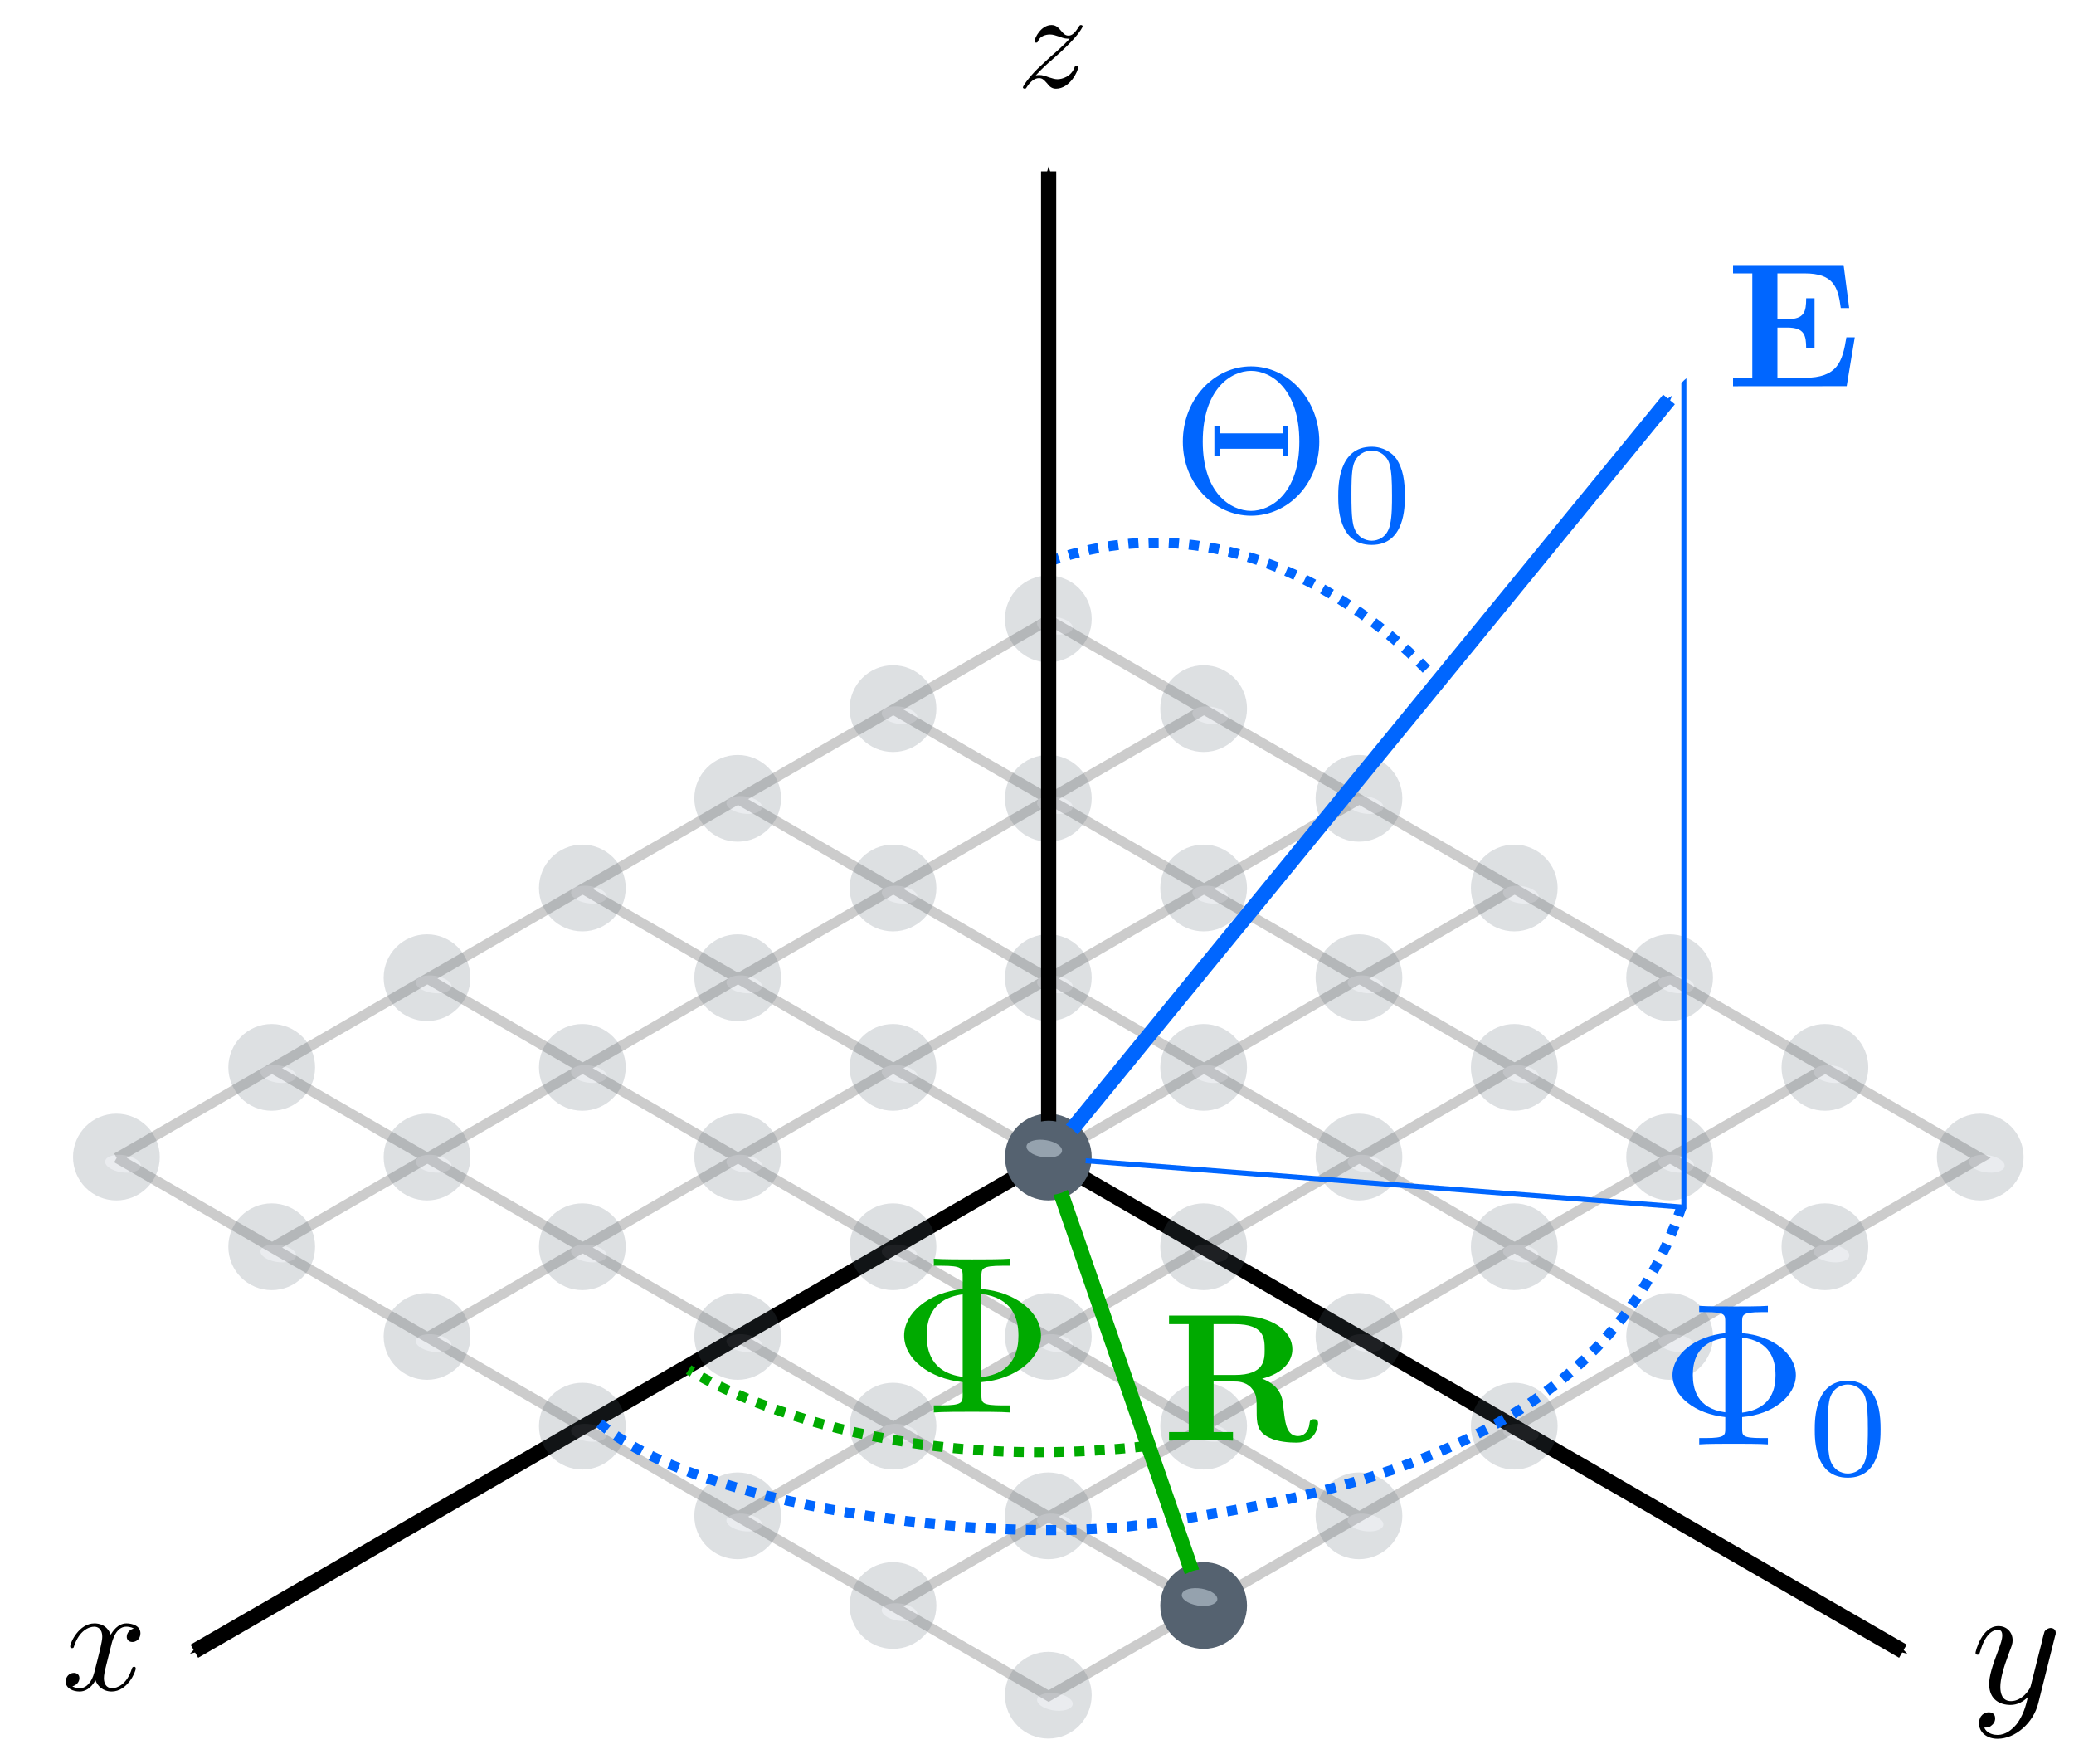 <?xml version="1.0" encoding="UTF-8" standalone="no"?>
<!-- Created with Inkscape (http://www.inkscape.org/) -->

<svg
   xmlns:ns0="http://www.iki.fi/pav/software/textext/"
   xmlns:osb="http://www.openswatchbook.org/uri/2009/osb"
   xmlns:dc="http://purl.org/dc/elements/1.1/"
   xmlns:cc="http://creativecommons.org/ns#"
   xmlns:rdf="http://www.w3.org/1999/02/22-rdf-syntax-ns#"
   xmlns:svg="http://www.w3.org/2000/svg"
   xmlns="http://www.w3.org/2000/svg"
   xmlns:xlink="http://www.w3.org/1999/xlink"
   xmlns:sodipodi="http://sodipodi.sourceforge.net/DTD/sodipodi-0.dtd"
   xmlns:inkscape="http://www.inkscape.org/namespaces/inkscape"
   width="23.128mm"
   height="19.672mm"
   viewBox="0 0 81.95 69.704"
   id="svg4763"
   version="1.1"
   inkscape:version="0.91 r13725"
   sodipodi:docname="lattice-geometry.svg">
  <sodipodi:namedview
     id="base"
     pagecolor="#ffffff"
     bordercolor="#666666"
     borderopacity="1.0"
     inkscape:pageopacity="0.0"
     inkscape:pageshadow="2"
     inkscape:zoom="7.9999996"
     inkscape:cx="30.199815"
     inkscape:cy="47.80807"
     inkscape:document-units="px"
     inkscape:current-layer="layer1"
     showgrid="false"
     inkscape:window-width="1920"
     inkscape:window-height="1175"
     inkscape:window-x="1920"
     inkscape:window-y="0"
     inkscape:window-maximized="0"
     objecttolerance="20"
     inkscape:snap-object-midpoints="true"
     inkscape:snap-bbox="true"
     inkscape:snap-grids="true"
     inkscape:snap-nodes="true"
     inkscape:snap-to-guides="true"
     gridtolerance="10"
     guidetolerance="10000"
     inkscape:bbox-nodes="true"
     inkscape:snap-global="false"
     inkscape:bbox-paths="false"
     inkscape:object-nodes="true"
     fit-margin-top="0"
     fit-margin-left="0"
     fit-margin-right="0"
     fit-margin-bottom="0">
    <inkscape:grid
       empspacing="5"
       units="mm"
       id="grid4799"
       type="axonomgrid"
       originx="-173.367"
       originy="-560.687" />
  </sodipodi:namedview>
  <defs
     id="defs4765">
    <marker
       inkscape:stockid="Arrow1Mend"
       orient="auto"
       refY="0"
       refX="0"
       id="marker4861"
       style="overflow:visible"
       inkscape:isstock="true">
      <path
         id="path4863"
         d="M 0,0 5,-5 -12.5,0 5,5 0,0 Z"
         style="fill:#0066ff;fill-opacity:1;fill-rule:evenodd;stroke:#0066ff;stroke-width:1pt;stroke-opacity:1"
         transform="matrix(-0.4,0,0,-0.4,-4,0)"
         inkscape:connector-curvature="0" />
    </marker>
    <marker
       inkscape:stockid="Arrow1Mend"
       orient="auto"
       refY="0"
       refX="0"
       id="marker4857"
       style="overflow:visible"
       inkscape:isstock="true">
      <path
         id="path4859"
         d="M 0,0 5,-5 -12.5,0 5,5 0,0 Z"
         style="fill:#000000;fill-opacity:1;fill-rule:evenodd;stroke:#000000;stroke-width:1pt;stroke-opacity:1"
         transform="matrix(-0.4,0,0,-0.4,-4,0)"
         inkscape:connector-curvature="0" />
    </marker>
    <marker
       inkscape:stockid="Arrow1Mend"
       orient="auto"
       refY="0"
       refX="0"
       id="marker4853"
       style="overflow:visible"
       inkscape:isstock="true">
      <path
         id="path4855"
         d="M 0,0 5,-5 -12.5,0 5,5 0,0 Z"
         style="fill:#000000;fill-opacity:1;fill-rule:evenodd;stroke:#000000;stroke-width:1pt;stroke-opacity:1"
         transform="matrix(-0.4,0,0,-0.4,-4,0)"
         inkscape:connector-curvature="0" />
    </marker>
    <marker
       inkscape:stockid="Arrow1Mend"
       orient="auto"
       refY="0"
       refX="0"
       id="Arrow1Mend"
       style="overflow:visible"
       inkscape:isstock="true">
      <path
         id="path4604"
         d="M 0,0 5,-5 -12.5,0 5,5 0,0 Z"
         style="fill:#000000;fill-opacity:1;fill-rule:evenodd;stroke:#000000;stroke-width:1pt;stroke-opacity:1"
         transform="matrix(-0.4,0,0,-0.4,-4,0)"
         inkscape:connector-curvature="0" />
    </marker>
    <marker
       inkscape:isstock="true"
       style="overflow:visible"
       id="marker79477"
       refX="0"
       refY="0"
       orient="auto"
       inkscape:stockid="Arrow1Lend">
      <path
         transform="matrix(-0.8,0,0,-0.8,-10,0)"
         style="fill:#0066ff;fill-opacity:1;fill-rule:evenodd;stroke:#0066ff;stroke-width:1pt;stroke-opacity:1"
         d="M 0,0 5,-5 -12.5,0 5,5 0,0 Z"
         id="path79479"
         inkscape:connector-curvature="0" />
    </marker>
    <marker
       inkscape:stockid="Arrow1Lend"
       orient="auto"
       refY="0"
       refX="0"
       id="marker7699"
       style="overflow:visible"
       inkscape:isstock="true">
      <path
         id="path7701"
         d="M 0,0 5,-5 -12.5,0 5,5 0,0 Z"
         style="fill:#000000;fill-opacity:1;fill-rule:evenodd;stroke:#000000;stroke-width:1pt;stroke-opacity:1"
         transform="matrix(-0.8,0,0,-0.8,-10,0)"
         inkscape:connector-curvature="0" />
    </marker>
    <marker
       inkscape:stockid="Arrow1Lend"
       orient="auto"
       refY="0"
       refX="0"
       id="marker7689"
       style="overflow:visible"
       inkscape:isstock="true">
      <path
         id="path7691"
         d="M 0,0 5,-5 -12.5,0 5,5 0,0 Z"
         style="fill:#000000;fill-opacity:1;fill-rule:evenodd;stroke:#000000;stroke-width:1pt;stroke-opacity:1"
         transform="matrix(-0.8,0,0,-0.8,-10,0)"
         inkscape:connector-curvature="0" />
    </marker>
    <linearGradient
       xlink:href="#linearGradient26670"
       gradientTransform="matrix(0.384,0,0,0.384,1388.133,1063.616)"
       osb:paint="solid"
       id="linearGradient26670">
      <stop
         id="stop26672"
         offset="0"
         style="stop-color:#0066ff;stop-opacity:1;" />
    </linearGradient>
    <symbol
       id="Swimming">
      <title
         id="title97623">Swimming</title>
      <path
         d="m 6,54.5 c 2.5,0 5,-1.75 7.5,-1.75 2.5,0 5,1.75 7.5,1.75 2.5,0 5,-1.75 7.5,-1.75 2.5,0 5,1.75 7.5,1.75 2.5,0 5,-1.75 7.5,-1.75 2.5,0 5,1.75 7.5,1.75 2.5,0 5,-1.75 7.5,-1.75 2.5,0 5,1.75 7.5,1.75 L 66,60 C 63.5,60 61,58.25 58.5,58.25 56,58.25 53.5,60 51,60 48.5,60 46,58.25 43.5,58.25 41,58.25 38.5,60 36,60 33.5,60 31,58.25 28.5,58.25 26,58.25 23.5,60 21,60 18.5,60 16,58.25 13.5,58.25 11,58.25 8.5,60 6,60 Z"
         style="stroke:none"
         id="path97625"
         inkscape:connector-curvature="0" />
      <path
         d="M 41.5,29 55,26.5 c 5,-1 3.5,-8.5 -1.5,-7.5 l -20,3.75 c -2.75,0.5 -3,3.75 -2,5.5 l 5.5,9.5 -20.25,11 c 1.5,0.5 3,1.25 4.5,1.25 2.5,0 5,-1.75 7.5,-1.75 2.5,0 5,1.75 7.5,1.75 2.5,0 5,-1.75 7.5,-1.75 2.5,0 5,1.75 7.5,1.75 0.5,0 1.375,-0.125 2,-0.25 z"
         style="stroke:none"
         id="path97627"
         inkscape:connector-curvature="0" />
      <circle
         cx="56.25"
         cy="37.75"
         r="6.75"
         style="stroke:none"
         id="circle97629" />
    </symbol>
  </defs>
  <g
     id="layer1"
     inkscape:groupmode="layer"
     inkscape:label="Ebene 1"
     transform="translate(-173.367,-421.971)">
    <g
       id="g29262">
      <path
         style="fill:none;fill-rule:evenodd;stroke:#cccccc;stroke-width:0.4;stroke-linecap:butt;stroke-linejoin:miter;stroke-miterlimit:4;stroke-dasharray:none;stroke-opacity:1"
         d="m 177.978,467.717 36.823,21.26 36.823,-21.26 -36.823,-21.26 -36.823,21.26"
         id="path8738"
         inkscape:connector-curvature="0"
         sodipodi:nodetypes="ccccc" />
      <path
         style="fill:none;fill-rule:evenodd;stroke:#cccccc;stroke-width:0.4;stroke-linecap:butt;stroke-linejoin:miter;stroke-miterlimit:4;stroke-dasharray:none;stroke-opacity:1"
         d="m 184.116,464.173 36.823,21.26"
         id="path8740"
         inkscape:connector-curvature="0"
         sodipodi:nodetypes="cc" />
      <path
         style="fill:none;fill-rule:evenodd;stroke:#cccccc;stroke-width:0.4;stroke-linecap:butt;stroke-linejoin:miter;stroke-miterlimit:4;stroke-dasharray:none;stroke-opacity:1"
         d="m 190.253,460.63 36.823,21.26"
         id="path8742"
         inkscape:connector-curvature="0"
         sodipodi:nodetypes="cc" />
      <path
         style="fill:none;fill-rule:evenodd;stroke:#cccccc;stroke-width:0.4;stroke-linecap:butt;stroke-linejoin:miter;stroke-miterlimit:4;stroke-dasharray:none;stroke-opacity:1"
         d="m 196.39,457.087 36.823,21.26"
         id="path8744"
         inkscape:connector-curvature="0"
         sodipodi:nodetypes="cc" />
      <path
         style="fill:none;fill-rule:evenodd;stroke:#cccccc;stroke-width:0.4;stroke-linecap:butt;stroke-linejoin:miter;stroke-miterlimit:4;stroke-dasharray:none;stroke-opacity:1"
         d="m 202.527,453.543 36.823,21.26"
         id="path8746"
         inkscape:connector-curvature="0"
         sodipodi:nodetypes="cc" />
      <path
         style="fill:none;fill-rule:evenodd;stroke:#cccccc;stroke-width:0.4;stroke-linecap:butt;stroke-linejoin:miter;stroke-miterlimit:4;stroke-dasharray:none;stroke-opacity:1"
         d="m 245.488,464.173 -36.823,21.26"
         id="path8748"
         inkscape:connector-curvature="0"
         sodipodi:nodetypes="cc" />
      <path
         style="fill:none;fill-rule:evenodd;stroke:#cccccc;stroke-width:0.4;stroke-linecap:butt;stroke-linejoin:miter;stroke-miterlimit:4;stroke-dasharray:none;stroke-opacity:1"
         d="M 239.35,460.63 202.527,481.89"
         id="path8750"
         inkscape:connector-curvature="0"
         sodipodi:nodetypes="cc" />
      <path
         style="fill:none;fill-rule:evenodd;stroke:#cccccc;stroke-width:0.4;stroke-linecap:butt;stroke-linejoin:miter;stroke-miterlimit:4;stroke-dasharray:none;stroke-opacity:1"
         d="m 233.213,457.087 -36.823,21.26"
         id="path8752"
         inkscape:connector-curvature="0"
         sodipodi:nodetypes="cc" />
      <path
         style="fill:none;fill-rule:evenodd;stroke:#cccccc;stroke-width:0.4;stroke-linecap:butt;stroke-linejoin:miter;stroke-miterlimit:4;stroke-dasharray:none;stroke-opacity:1"
         d="m 227.076,453.543 -36.823,21.26"
         id="path8754"
         inkscape:connector-curvature="0"
         sodipodi:nodetypes="cc" />
      <path
         style="fill:none;fill-rule:evenodd;stroke:#cccccc;stroke-width:0.4;stroke-linecap:butt;stroke-linejoin:miter;stroke-miterlimit:4;stroke-dasharray:none;stroke-opacity:1"
         d="M 245.488,471.26 208.664,450"
         id="path29258"
         inkscape:connector-curvature="0" />
      <path
         style="fill:none;fill-rule:evenodd;stroke:#cccccc;stroke-width:0.4;stroke-linecap:butt;stroke-linejoin:miter;stroke-miterlimit:4;stroke-dasharray:none;stroke-opacity:1"
         d="m 220.939,450 -36.823,21.26"
         id="path29260"
         inkscape:connector-curvature="0" />
    </g>
    <path
       inkscape:connector-curvature="0"
       id="path4801"
       d="m 214.802,467.717 -33.755,19.488"
       style="fill:none;fill-rule:evenodd;stroke:#000000;stroke-width:0.6;stroke-linecap:butt;stroke-linejoin:miter;stroke-miterlimit:4;stroke-dasharray:none;stroke-dashoffset:0;stroke-opacity:1;marker-end:url(#marker4857)"
       sodipodi:nodetypes="cc" />
    <path
       inkscape:connector-curvature="0"
       id="path5253"
       d="m 214.802,467.717 33.755,19.488"
       style="fill:none;fill-rule:evenodd;stroke:#000000;stroke-width:0.6;stroke-linecap:butt;stroke-linejoin:miter;stroke-miterlimit:4;stroke-dasharray:none;stroke-dashoffset:0;stroke-opacity:1;marker-end:url(#marker4853)"
       sodipodi:nodetypes="cc" />
    <g
       id="g61119">
      <g
         transform="matrix(0.295,0,0,0.295,170.404,329.24)"
         id="g52036"
         style="opacity:0.2">
        <circle
           style="color:#000000;display:inline;overflow:visible;visibility:visible;opacity:1;fill:#556270;fill-opacity:1;fill-rule:evenodd;stroke:none;stroke-width:0.333;stroke-linecap:butt;stroke-linejoin:miter;stroke-miterlimit:4;stroke-dasharray:none;stroke-dashoffset:0;stroke-opacity:1;marker:none;enable-background:accumulate"
           id="path51855"
           cx="192.065"
           cy="517.343"
           r="5.809" />
        <g
           id="g51345"
           transform="matrix(0.466,0,0,0.466,-210.14,-69.825)">
          <g
             id="g51347" />
          <ellipse
             style="fill:#95a2ae;fill-opacity:1;stroke:none"
             id="ellipse51353"
             transform="matrix(0.292,0.049,-0.052,0.211,917.834,1226.063)"
             cx="-144.704"
             cy="203.604"
             rx="17.441"
             ry="11.494" />
        </g>
      </g>
      <g
         id="g52042"
         transform="matrix(0.295,0,0,0.295,176.541,325.697)"
         style="opacity:0.2">
        <circle
           r="5.809"
           cy="517.343"
           cx="192.065"
           id="circle52044"
           style="color:#000000;display:inline;overflow:visible;visibility:visible;opacity:1;fill:#556270;fill-opacity:1;fill-rule:evenodd;stroke:none;stroke-width:0.333;stroke-linecap:butt;stroke-linejoin:miter;stroke-miterlimit:4;stroke-dasharray:none;stroke-dashoffset:0;stroke-opacity:1;marker:none;enable-background:accumulate" />
        <g
           transform="matrix(0.466,0,0,0.466,-210.14,-69.825)"
           id="g52046">
          <g
             id="g52048" />
          <ellipse
             ry="11.494"
             rx="17.441"
             cy="203.604"
             cx="-144.704"
             transform="matrix(0.292,0.049,-0.052,0.211,917.834,1226.063)"
             id="ellipse52050"
             style="fill:#95a2ae;fill-opacity:1;stroke:none" />
        </g>
      </g>
      <g
         transform="matrix(0.295,0,0,0.295,182.679,322.153)"
         id="g52052"
         style="opacity:0.2">
        <circle
           style="color:#000000;display:inline;overflow:visible;visibility:visible;opacity:1;fill:#556270;fill-opacity:1;fill-rule:evenodd;stroke:none;stroke-width:0.333;stroke-linecap:butt;stroke-linejoin:miter;stroke-miterlimit:4;stroke-dasharray:none;stroke-dashoffset:0;stroke-opacity:1;marker:none;enable-background:accumulate"
           id="circle52054"
           cx="192.065"
           cy="517.343"
           r="5.809" />
        <g
           id="g52056"
           transform="matrix(0.466,0,0,0.466,-210.14,-69.825)">
          <g
             id="g52058" />
          <ellipse
             style="fill:#95a2ae;fill-opacity:1;stroke:none"
             id="ellipse52060"
             transform="matrix(0.292,0.049,-0.052,0.211,917.834,1226.063)"
             cx="-144.704"
             cy="203.604"
             rx="17.441"
             ry="11.494" />
        </g>
      </g>
      <g
         id="g52062"
         transform="matrix(0.295,0,0,0.295,188.816,318.61)"
         style="opacity:0.2">
        <circle
           r="5.809"
           cy="517.343"
           cx="192.065"
           id="circle52064"
           style="color:#000000;display:inline;overflow:visible;visibility:visible;opacity:1;fill:#556270;fill-opacity:1;fill-rule:evenodd;stroke:none;stroke-width:0.333;stroke-linecap:butt;stroke-linejoin:miter;stroke-miterlimit:4;stroke-dasharray:none;stroke-dashoffset:0;stroke-opacity:1;marker:none;enable-background:accumulate" />
        <g
           transform="matrix(0.466,0,0,0.466,-210.14,-69.825)"
           id="g52066">
          <g
             id="g52068" />
          <ellipse
             ry="11.494"
             rx="17.441"
             cy="203.604"
             cx="-144.704"
             transform="matrix(0.292,0.049,-0.052,0.211,917.834,1226.063)"
             id="ellipse52070"
             style="fill:#95a2ae;fill-opacity:1;stroke:none" />
        </g>
      </g>
      <g
         transform="matrix(0.295,0,0,0.295,194.953,315.067)"
         id="g52072"
         style="opacity:0.2">
        <circle
           style="color:#000000;display:inline;overflow:visible;visibility:visible;opacity:1;fill:#556270;fill-opacity:1;fill-rule:evenodd;stroke:none;stroke-width:0.333;stroke-linecap:butt;stroke-linejoin:miter;stroke-miterlimit:4;stroke-dasharray:none;stroke-dashoffset:0;stroke-opacity:1;marker:none;enable-background:accumulate"
           id="circle52074"
           cx="192.065"
           cy="517.343"
           r="5.809" />
        <g
           id="g52076"
           transform="matrix(0.466,0,0,0.466,-210.14,-69.825)">
          <g
             id="g52078" />
          <ellipse
             style="fill:#95a2ae;fill-opacity:1;stroke:none"
             id="ellipse52080"
             transform="matrix(0.292,0.049,-0.052,0.211,917.834,1226.063)"
             cx="-144.704"
             cy="203.604"
             rx="17.441"
             ry="11.494" />
        </g>
      </g>
      <g
         id="g52082"
         transform="matrix(0.295,0,0,0.295,164.267,332.783)"
         style="opacity:1">
        <circle
           r="5.809"
           cy="517.343"
           cx="192.065"
           id="circle52084"
           style="color:#000000;display:inline;overflow:visible;visibility:visible;opacity:1;fill:#556270;fill-opacity:1;fill-rule:evenodd;stroke:none;stroke-width:0.333;stroke-linecap:butt;stroke-linejoin:miter;stroke-miterlimit:4;stroke-dasharray:none;stroke-dashoffset:0;stroke-opacity:1;marker:none;enable-background:accumulate" />
        <g
           transform="matrix(0.466,0,0,0.466,-210.14,-69.825)"
           id="g52086">
          <g
             id="g52088" />
          <ellipse
             ry="11.494"
             rx="17.441"
             cy="203.604"
             cx="-144.704"
             transform="matrix(0.292,0.049,-0.052,0.211,917.834,1226.063)"
             id="ellipse52090"
             style="fill:#95a2ae;fill-opacity:1;stroke:none" />
        </g>
      </g>
      <g
         transform="matrix(0.295,0,0,0.295,158.13,336.327)"
         id="g52092"
         style="opacity:0.2">
        <circle
           style="color:#000000;display:inline;overflow:visible;visibility:visible;opacity:1;fill:#556270;fill-opacity:1;fill-rule:evenodd;stroke:none;stroke-width:0.333;stroke-linecap:butt;stroke-linejoin:miter;stroke-miterlimit:4;stroke-dasharray:none;stroke-dashoffset:0;stroke-opacity:1;marker:none;enable-background:accumulate"
           id="circle52094"
           cx="192.065"
           cy="517.343"
           r="5.809" />
        <g
           id="g52096"
           transform="matrix(0.466,0,0,0.466,-210.14,-69.825)">
          <g
             id="g52098" />
          <ellipse
             style="fill:#95a2ae;fill-opacity:1;stroke:none"
             id="ellipse52100"
             transform="matrix(0.292,0.049,-0.052,0.211,917.834,1226.063)"
             cx="-144.704"
             cy="203.604"
             rx="17.441"
             ry="11.494" />
        </g>
      </g>
      <g
         id="g52137"
         transform="matrix(0.295,0,0,0.295,164.267,325.697)"
         style="opacity:0.2">
        <circle
           r="5.809"
           cy="517.343"
           cx="192.065"
           id="circle52139"
           style="color:#000000;display:inline;overflow:visible;visibility:visible;opacity:1;fill:#556270;fill-opacity:1;fill-rule:evenodd;stroke:none;stroke-width:0.333;stroke-linecap:butt;stroke-linejoin:miter;stroke-miterlimit:4;stroke-dasharray:none;stroke-dashoffset:0;stroke-opacity:1;marker:none;enable-background:accumulate" />
        <g
           transform="matrix(0.466,0,0,0.466,-210.14,-69.825)"
           id="g52141">
          <g
             id="g52143" />
          <ellipse
             ry="11.494"
             rx="17.441"
             cy="203.604"
             cx="-144.704"
             transform="matrix(0.292,0.049,-0.052,0.211,917.834,1226.063)"
             id="ellipse52145"
             style="fill:#95a2ae;fill-opacity:1;stroke:none" />
        </g>
      </g>
      <g
         transform="matrix(0.295,0,0,0.295,170.404,322.153)"
         id="g52147"
         style="opacity:0.2">
        <circle
           style="color:#000000;display:inline;overflow:visible;visibility:visible;opacity:1;fill:#556270;fill-opacity:1;fill-rule:evenodd;stroke:none;stroke-width:0.333;stroke-linecap:butt;stroke-linejoin:miter;stroke-miterlimit:4;stroke-dasharray:none;stroke-dashoffset:0;stroke-opacity:1;marker:none;enable-background:accumulate"
           id="circle52149"
           cx="192.065"
           cy="517.343"
           r="5.809" />
        <g
           id="g52151"
           transform="matrix(0.466,0,0,0.466,-210.14,-69.825)">
          <g
             id="g52153" />
          <ellipse
             style="fill:#95a2ae;fill-opacity:1;stroke:none"
             id="ellipse52155"
             transform="matrix(0.292,0.049,-0.052,0.211,917.834,1226.063)"
             cx="-144.704"
             cy="203.604"
             rx="17.441"
             ry="11.494" />
        </g>
      </g>
      <g
         id="g52157"
         transform="matrix(0.295,0,0,0.295,176.541,318.61)"
         style="opacity:0.2">
        <circle
           r="5.809"
           cy="517.343"
           cx="192.065"
           id="circle52159"
           style="color:#000000;display:inline;overflow:visible;visibility:visible;opacity:1;fill:#556270;fill-opacity:1;fill-rule:evenodd;stroke:none;stroke-width:0.333;stroke-linecap:butt;stroke-linejoin:miter;stroke-miterlimit:4;stroke-dasharray:none;stroke-dashoffset:0;stroke-opacity:1;marker:none;enable-background:accumulate" />
        <g
           transform="matrix(0.466,0,0,0.466,-210.14,-69.825)"
           id="g52161">
          <g
             id="g52163" />
          <ellipse
             ry="11.494"
             rx="17.441"
             cy="203.604"
             cx="-144.704"
             transform="matrix(0.292,0.049,-0.052,0.211,917.834,1226.063)"
             id="ellipse52165"
             style="fill:#95a2ae;fill-opacity:1;stroke:none" />
        </g>
      </g>
      <g
         transform="matrix(0.295,0,0,0.295,182.679,315.067)"
         id="g52167"
         style="opacity:0.2">
        <circle
           style="color:#000000;display:inline;overflow:visible;visibility:visible;opacity:1;fill:#556270;fill-opacity:1;fill-rule:evenodd;stroke:none;stroke-width:0.333;stroke-linecap:butt;stroke-linejoin:miter;stroke-miterlimit:4;stroke-dasharray:none;stroke-dashoffset:0;stroke-opacity:1;marker:none;enable-background:accumulate"
           id="circle52169"
           cx="192.065"
           cy="517.343"
           r="5.809" />
        <g
           id="g52171"
           transform="matrix(0.466,0,0,0.466,-210.14,-69.825)">
          <g
             id="g52173" />
          <ellipse
             style="fill:#95a2ae;fill-opacity:1;stroke:none"
             id="ellipse52175"
             transform="matrix(0.292,0.049,-0.052,0.211,917.834,1226.063)"
             cx="-144.704"
             cy="203.604"
             rx="17.441"
             ry="11.494" />
        </g>
      </g>
      <g
         id="g52177"
         transform="matrix(0.295,0,0,0.295,188.816,311.524)"
         style="opacity:0.2">
        <circle
           r="5.809"
           cy="517.343"
           cx="192.065"
           id="circle52179"
           style="color:#000000;display:inline;overflow:visible;visibility:visible;opacity:1;fill:#556270;fill-opacity:1;fill-rule:evenodd;stroke:none;stroke-width:0.333;stroke-linecap:butt;stroke-linejoin:miter;stroke-miterlimit:4;stroke-dasharray:none;stroke-dashoffset:0;stroke-opacity:1;marker:none;enable-background:accumulate" />
        <g
           transform="matrix(0.466,0,0,0.466,-210.14,-69.825)"
           id="g52181">
          <g
             id="g52183" />
          <ellipse
             ry="11.494"
             rx="17.441"
             cy="203.604"
             cx="-144.704"
             transform="matrix(0.292,0.049,-0.052,0.211,917.834,1226.063)"
             id="ellipse52185"
             style="fill:#95a2ae;fill-opacity:1;stroke:none" />
        </g>
      </g>
      <g
         transform="matrix(0.295,0,0,0.295,158.13,329.24)"
         id="g52187"
         style="opacity:0.2">
        <circle
           style="color:#000000;display:inline;overflow:visible;visibility:visible;opacity:1;fill:#556270;fill-opacity:1;fill-rule:evenodd;stroke:none;stroke-width:0.333;stroke-linecap:butt;stroke-linejoin:miter;stroke-miterlimit:4;stroke-dasharray:none;stroke-dashoffset:0;stroke-opacity:1;marker:none;enable-background:accumulate"
           id="circle52189"
           cx="192.065"
           cy="517.343"
           r="5.809" />
        <g
           id="g52191"
           transform="matrix(0.466,0,0,0.466,-210.14,-69.825)">
          <g
             id="g52193" />
          <ellipse
             style="fill:#95a2ae;fill-opacity:1;stroke:none"
             id="ellipse52195"
             transform="matrix(0.292,0.049,-0.052,0.211,917.834,1226.063)"
             cx="-144.704"
             cy="203.604"
             rx="17.441"
             ry="11.494" />
        </g>
      </g>
      <g
         id="g52197"
         transform="matrix(0.295,0,0,0.295,151.993,332.783)"
         style="opacity:0.2">
        <circle
           r="5.809"
           cy="517.343"
           cx="192.065"
           id="circle52199"
           style="color:#000000;display:inline;overflow:visible;visibility:visible;opacity:1;fill:#556270;fill-opacity:1;fill-rule:evenodd;stroke:none;stroke-width:0.333;stroke-linecap:butt;stroke-linejoin:miter;stroke-miterlimit:4;stroke-dasharray:none;stroke-dashoffset:0;stroke-opacity:1;marker:none;enable-background:accumulate" />
        <g
           transform="matrix(0.466,0,0,0.466,-210.14,-69.825)"
           id="g52201">
          <g
             id="g52203" />
          <ellipse
             ry="11.494"
             rx="17.441"
             cy="203.604"
             cx="-144.704"
             transform="matrix(0.292,0.049,-0.052,0.211,917.834,1226.063)"
             id="ellipse52205"
             style="fill:#95a2ae;fill-opacity:1;stroke:none" />
        </g>
      </g>
      <g
         id="g52207"
         transform="matrix(0.295,0,0,0.295,158.13,322.153)"
         style="opacity:0.2">
        <circle
           r="5.809"
           cy="517.343"
           cx="192.065"
           id="circle52209"
           style="color:#000000;display:inline;overflow:visible;visibility:visible;opacity:1;fill:#556270;fill-opacity:1;fill-rule:evenodd;stroke:none;stroke-width:0.333;stroke-linecap:butt;stroke-linejoin:miter;stroke-miterlimit:4;stroke-dasharray:none;stroke-dashoffset:0;stroke-opacity:1;marker:none;enable-background:accumulate" />
        <g
           transform="matrix(0.466,0,0,0.466,-210.14,-69.825)"
           id="g52211">
          <g
             id="g52213" />
          <ellipse
             ry="11.494"
             rx="17.441"
             cy="203.604"
             cx="-144.704"
             transform="matrix(0.292,0.049,-0.052,0.211,917.834,1226.063)"
             id="ellipse52215"
             style="fill:#95a2ae;fill-opacity:1;stroke:none" />
        </g>
      </g>
      <g
         transform="matrix(0.295,0,0,0.295,164.267,318.61)"
         id="g52217"
         style="opacity:0.2">
        <circle
           style="color:#000000;display:inline;overflow:visible;visibility:visible;opacity:1;fill:#556270;fill-opacity:1;fill-rule:evenodd;stroke:none;stroke-width:0.333;stroke-linecap:butt;stroke-linejoin:miter;stroke-miterlimit:4;stroke-dasharray:none;stroke-dashoffset:0;stroke-opacity:1;marker:none;enable-background:accumulate"
           id="circle52219"
           cx="192.065"
           cy="517.343"
           r="5.809" />
        <g
           id="g52221"
           transform="matrix(0.466,0,0,0.466,-210.14,-69.825)">
          <g
             id="g52223" />
          <ellipse
             style="fill:#95a2ae;fill-opacity:1;stroke:none"
             id="ellipse52225"
             transform="matrix(0.292,0.049,-0.052,0.211,917.834,1226.063)"
             cx="-144.704"
             cy="203.604"
             rx="17.441"
             ry="11.494" />
        </g>
      </g>
      <g
         id="g52227"
         transform="matrix(0.295,0,0,0.295,170.404,315.067)"
         style="opacity:0.2">
        <circle
           r="5.809"
           cy="517.343"
           cx="192.065"
           id="circle52229"
           style="color:#000000;display:inline;overflow:visible;visibility:visible;opacity:1;fill:#556270;fill-opacity:1;fill-rule:evenodd;stroke:none;stroke-width:0.333;stroke-linecap:butt;stroke-linejoin:miter;stroke-miterlimit:4;stroke-dasharray:none;stroke-dashoffset:0;stroke-opacity:1;marker:none;enable-background:accumulate" />
        <g
           transform="matrix(0.466,0,0,0.466,-210.14,-69.825)"
           id="g52231">
          <g
             id="g52233" />
          <ellipse
             ry="11.494"
             rx="17.441"
             cy="203.604"
             cx="-144.704"
             transform="matrix(0.292,0.049,-0.052,0.211,917.834,1226.063)"
             id="ellipse52235"
             style="fill:#95a2ae;fill-opacity:1;stroke:none" />
        </g>
      </g>
      <g
         transform="matrix(0.295,0,0,0.295,176.541,311.524)"
         id="g52237"
         style="opacity:0.2">
        <circle
           style="color:#000000;display:inline;overflow:visible;visibility:visible;opacity:1;fill:#556270;fill-opacity:1;fill-rule:evenodd;stroke:none;stroke-width:0.333;stroke-linecap:butt;stroke-linejoin:miter;stroke-miterlimit:4;stroke-dasharray:none;stroke-dashoffset:0;stroke-opacity:1;marker:none;enable-background:accumulate"
           id="circle52239"
           cx="192.065"
           cy="517.343"
           r="5.809" />
        <g
           id="g52241"
           transform="matrix(0.466,0,0,0.466,-210.14,-69.825)">
          <g
             id="g52243" />
          <ellipse
             style="fill:#95a2ae;fill-opacity:1;stroke:none"
             id="ellipse52245"
             transform="matrix(0.292,0.049,-0.052,0.211,917.834,1226.063)"
             cx="-144.704"
             cy="203.604"
             rx="17.441"
             ry="11.494" />
        </g>
      </g>
      <g
         id="g52247"
         transform="matrix(0.295,0,0,0.295,182.679,307.98)"
         style="opacity:0.2">
        <circle
           r="5.809"
           cy="517.343"
           cx="192.065"
           id="circle52249"
           style="color:#000000;display:inline;overflow:visible;visibility:visible;opacity:1;fill:#556270;fill-opacity:1;fill-rule:evenodd;stroke:none;stroke-width:0.333;stroke-linecap:butt;stroke-linejoin:miter;stroke-miterlimit:4;stroke-dasharray:none;stroke-dashoffset:0;stroke-opacity:1;marker:none;enable-background:accumulate" />
        <g
           transform="matrix(0.466,0,0,0.466,-210.14,-69.825)"
           id="g52251">
          <g
             id="g52253" />
          <ellipse
             ry="11.494"
             rx="17.441"
             cy="203.604"
             cx="-144.704"
             transform="matrix(0.292,0.049,-0.052,0.211,917.834,1226.063)"
             id="ellipse52255"
             style="fill:#95a2ae;fill-opacity:1;stroke:none" />
        </g>
      </g>
      <g
         transform="matrix(0.295,0,0,0.295,151.993,325.697)"
         id="g52257"
         style="opacity:0.2">
        <circle
           style="color:#000000;display:inline;overflow:visible;visibility:visible;opacity:1;fill:#556270;fill-opacity:1;fill-rule:evenodd;stroke:none;stroke-width:0.333;stroke-linecap:butt;stroke-linejoin:miter;stroke-miterlimit:4;stroke-dasharray:none;stroke-dashoffset:0;stroke-opacity:1;marker:none;enable-background:accumulate"
           id="circle52259"
           cx="192.065"
           cy="517.343"
           r="5.809" />
        <g
           id="g52261"
           transform="matrix(0.466,0,0,0.466,-210.14,-69.825)">
          <g
             id="g52263" />
          <ellipse
             style="fill:#95a2ae;fill-opacity:1;stroke:none"
             id="ellipse52265"
             transform="matrix(0.292,0.049,-0.052,0.211,917.834,1226.063)"
             cx="-144.704"
             cy="203.604"
             rx="17.441"
             ry="11.494" />
        </g>
      </g>
      <g
         id="g52267"
         transform="matrix(0.295,0,0,0.295,145.856,329.24)"
         style="opacity:0.2">
        <circle
           r="5.809"
           cy="517.343"
           cx="192.065"
           id="circle52269"
           style="color:#000000;display:inline;overflow:visible;visibility:visible;opacity:1;fill:#556270;fill-opacity:1;fill-rule:evenodd;stroke:none;stroke-width:0.333;stroke-linecap:butt;stroke-linejoin:miter;stroke-miterlimit:4;stroke-dasharray:none;stroke-dashoffset:0;stroke-opacity:1;marker:none;enable-background:accumulate" />
        <g
           transform="matrix(0.466,0,0,0.466,-210.14,-69.825)"
           id="g52271">
          <g
             id="g52273" />
          <ellipse
             ry="11.494"
             rx="17.441"
             cy="203.604"
             cx="-144.704"
             transform="matrix(0.292,0.049,-0.052,0.211,917.834,1226.063)"
             id="ellipse52275"
             style="fill:#95a2ae;fill-opacity:1;stroke:none" />
        </g>
      </g>
      <g
         transform="matrix(0.295,0,0,0.295,151.993,318.61)"
         id="g52277"
         style="opacity:0.2">
        <circle
           style="color:#000000;display:inline;overflow:visible;visibility:visible;opacity:1;fill:#556270;fill-opacity:1;fill-rule:evenodd;stroke:none;stroke-width:0.333;stroke-linecap:butt;stroke-linejoin:miter;stroke-miterlimit:4;stroke-dasharray:none;stroke-dashoffset:0;stroke-opacity:1;marker:none;enable-background:accumulate"
           id="circle52279"
           cx="192.065"
           cy="517.343"
           r="5.809" />
        <g
           id="g52281"
           transform="matrix(0.466,0,0,0.466,-210.14,-69.825)">
          <g
             id="g52283" />
          <ellipse
             style="fill:#95a2ae;fill-opacity:1;stroke:none"
             id="ellipse52285"
             transform="matrix(0.292,0.049,-0.052,0.211,917.834,1226.063)"
             cx="-144.704"
             cy="203.604"
             rx="17.441"
             ry="11.494" />
        </g>
      </g>
      <g
         transform="matrix(0.295,0,0,0.295,164.267,311.524)"
         id="g52297"
         style="opacity:0.2">
        <circle
           style="color:#000000;display:inline;overflow:visible;visibility:visible;opacity:1;fill:#556270;fill-opacity:1;fill-rule:evenodd;stroke:none;stroke-width:0.333;stroke-linecap:butt;stroke-linejoin:miter;stroke-miterlimit:4;stroke-dasharray:none;stroke-dashoffset:0;stroke-opacity:1;marker:none;enable-background:accumulate"
           id="circle52299"
           cx="192.065"
           cy="517.343"
           r="5.809" />
        <g
           id="g52301"
           transform="matrix(0.466,0,0,0.466,-210.14,-69.825)">
          <g
             id="g52303" />
          <ellipse
             style="fill:#95a2ae;fill-opacity:1;stroke:none"
             id="ellipse52305"
             transform="matrix(0.292,0.049,-0.052,0.211,917.834,1226.063)"
             cx="-144.704"
             cy="203.604"
             rx="17.441"
             ry="11.494" />
        </g>
      </g>
      <g
         id="g52307"
         transform="matrix(0.295,0,0,0.295,170.404,307.98)"
         style="opacity:0.2">
        <circle
           r="5.809"
           cy="517.343"
           cx="192.065"
           id="circle52309"
           style="color:#000000;display:inline;overflow:visible;visibility:visible;opacity:1;fill:#556270;fill-opacity:1;fill-rule:evenodd;stroke:none;stroke-width:0.333;stroke-linecap:butt;stroke-linejoin:miter;stroke-miterlimit:4;stroke-dasharray:none;stroke-dashoffset:0;stroke-opacity:1;marker:none;enable-background:accumulate" />
        <g
           transform="matrix(0.466,0,0,0.466,-210.14,-69.825)"
           id="g52311">
          <g
             id="g52313" />
          <ellipse
             ry="11.494"
             rx="17.441"
             cy="203.604"
             cx="-144.704"
             transform="matrix(0.292,0.049,-0.052,0.211,917.834,1226.063)"
             id="ellipse52315"
             style="fill:#95a2ae;fill-opacity:1;stroke:none" />
        </g>
      </g>
      <g
         transform="matrix(0.295,0,0,0.295,176.541,304.437)"
         id="g52317"
         style="opacity:0.2">
        <circle
           style="color:#000000;display:inline;overflow:visible;visibility:visible;opacity:1;fill:#556270;fill-opacity:1;fill-rule:evenodd;stroke:none;stroke-width:0.333;stroke-linecap:butt;stroke-linejoin:miter;stroke-miterlimit:4;stroke-dasharray:none;stroke-dashoffset:0;stroke-opacity:1;marker:none;enable-background:accumulate"
           id="circle52319"
           cx="192.065"
           cy="517.343"
           r="5.809" />
        <g
           id="g52321"
           transform="matrix(0.466,0,0,0.466,-210.14,-69.825)">
          <g
             id="g52323" />
          <ellipse
             style="fill:#95a2ae;fill-opacity:1;stroke:none"
             id="ellipse52325"
             transform="matrix(0.292,0.049,-0.052,0.211,917.834,1226.063)"
             cx="-144.704"
             cy="203.604"
             rx="17.441"
             ry="11.494" />
        </g>
      </g>
      <g
         id="g52327"
         transform="matrix(0.295,0,0,0.295,145.856,322.153)"
         style="opacity:0.2">
        <circle
           r="5.809"
           cy="517.343"
           cx="192.065"
           id="circle52329"
           style="color:#000000;display:inline;overflow:visible;visibility:visible;opacity:1;fill:#556270;fill-opacity:1;fill-rule:evenodd;stroke:none;stroke-width:0.333;stroke-linecap:butt;stroke-linejoin:miter;stroke-miterlimit:4;stroke-dasharray:none;stroke-dashoffset:0;stroke-opacity:1;marker:none;enable-background:accumulate" />
        <g
           transform="matrix(0.466,0,0,0.466,-210.14,-69.825)"
           id="g52331">
          <g
             id="g52333" />
          <ellipse
             ry="11.494"
             rx="17.441"
             cy="203.604"
             cx="-144.704"
             transform="matrix(0.292,0.049,-0.052,0.211,917.834,1226.063)"
             id="ellipse52335"
             style="fill:#95a2ae;fill-opacity:1;stroke:none" />
        </g>
      </g>
      <g
         transform="matrix(0.295,0,0,0.295,139.718,325.697)"
         id="g52337"
         style="opacity:0.2">
        <circle
           style="color:#000000;display:inline;overflow:visible;visibility:visible;opacity:1;fill:#556270;fill-opacity:1;fill-rule:evenodd;stroke:none;stroke-width:0.333;stroke-linecap:butt;stroke-linejoin:miter;stroke-miterlimit:4;stroke-dasharray:none;stroke-dashoffset:0;stroke-opacity:1;marker:none;enable-background:accumulate"
           id="circle52339"
           cx="192.065"
           cy="517.343"
           r="5.809" />
        <g
           id="g52341"
           transform="matrix(0.466,0,0,0.466,-210.14,-69.825)">
          <g
             id="g52343" />
          <ellipse
             style="fill:#95a2ae;fill-opacity:1;stroke:none"
             id="ellipse52345"
             transform="matrix(0.292,0.049,-0.052,0.211,917.834,1226.063)"
             cx="-144.704"
             cy="203.604"
             rx="17.441"
             ry="11.494" />
        </g>
      </g>
      <g
         id="g52347"
         transform="matrix(0.295,0,0,0.295,145.856,315.067)"
         style="opacity:0.2">
        <circle
           r="5.809"
           cy="517.343"
           cx="192.065"
           id="circle52349"
           style="color:#000000;display:inline;overflow:visible;visibility:visible;opacity:1;fill:#556270;fill-opacity:1;fill-rule:evenodd;stroke:none;stroke-width:0.333;stroke-linecap:butt;stroke-linejoin:miter;stroke-miterlimit:4;stroke-dasharray:none;stroke-dashoffset:0;stroke-opacity:1;marker:none;enable-background:accumulate" />
        <g
           transform="matrix(0.466,0,0,0.466,-210.14,-69.825)"
           id="g52351">
          <g
             id="g52353" />
          <ellipse
             ry="11.494"
             rx="17.441"
             cy="203.604"
             cx="-144.704"
             transform="matrix(0.292,0.049,-0.052,0.211,917.834,1226.063)"
             id="ellipse52355"
             style="fill:#95a2ae;fill-opacity:1;stroke:none" />
        </g>
      </g>
      <g
         transform="matrix(0.295,0,0,0.295,151.993,311.524)"
         id="g52357"
         style="opacity:0.2">
        <circle
           style="color:#000000;display:inline;overflow:visible;visibility:visible;opacity:1;fill:#556270;fill-opacity:1;fill-rule:evenodd;stroke:none;stroke-width:0.333;stroke-linecap:butt;stroke-linejoin:miter;stroke-miterlimit:4;stroke-dasharray:none;stroke-dashoffset:0;stroke-opacity:1;marker:none;enable-background:accumulate"
           id="circle52359"
           cx="192.065"
           cy="517.343"
           r="5.809" />
        <g
           id="g52361"
           transform="matrix(0.466,0,0,0.466,-210.14,-69.825)">
          <g
             id="g52363" />
          <ellipse
             style="fill:#95a2ae;fill-opacity:1;stroke:none"
             id="ellipse52365"
             transform="matrix(0.292,0.049,-0.052,0.211,917.834,1226.063)"
             cx="-144.704"
             cy="203.604"
             rx="17.441"
             ry="11.494" />
        </g>
      </g>
      <g
         id="g52367"
         transform="matrix(0.295,0,0,0.295,158.13,307.98)"
         style="opacity:0.2">
        <circle
           r="5.809"
           cy="517.343"
           cx="192.065"
           id="circle52369"
           style="color:#000000;display:inline;overflow:visible;visibility:visible;opacity:1;fill:#556270;fill-opacity:1;fill-rule:evenodd;stroke:none;stroke-width:0.333;stroke-linecap:butt;stroke-linejoin:miter;stroke-miterlimit:4;stroke-dasharray:none;stroke-dashoffset:0;stroke-opacity:1;marker:none;enable-background:accumulate" />
        <g
           transform="matrix(0.466,0,0,0.466,-210.14,-69.825)"
           id="g52371">
          <g
             id="g52373" />
          <ellipse
             ry="11.494"
             rx="17.441"
             cy="203.604"
             cx="-144.704"
             transform="matrix(0.292,0.049,-0.052,0.211,917.834,1226.063)"
             id="ellipse52375"
             style="fill:#95a2ae;fill-opacity:1;stroke:none" />
        </g>
      </g>
      <g
         transform="matrix(0.295,0,0,0.295,164.267,304.437)"
         id="g52377"
         style="opacity:0.2">
        <circle
           style="color:#000000;display:inline;overflow:visible;visibility:visible;opacity:1;fill:#556270;fill-opacity:1;fill-rule:evenodd;stroke:none;stroke-width:0.333;stroke-linecap:butt;stroke-linejoin:miter;stroke-miterlimit:4;stroke-dasharray:none;stroke-dashoffset:0;stroke-opacity:1;marker:none;enable-background:accumulate"
           id="circle52379"
           cx="192.065"
           cy="517.343"
           r="5.809" />
        <g
           id="g52381"
           transform="matrix(0.466,0,0,0.466,-210.14,-69.825)">
          <g
             id="g52383" />
          <ellipse
             style="fill:#95a2ae;fill-opacity:1;stroke:none"
             id="ellipse52385"
             transform="matrix(0.292,0.049,-0.052,0.211,917.834,1226.063)"
             cx="-144.704"
             cy="203.604"
             rx="17.441"
             ry="11.494" />
        </g>
      </g>
      <g
         id="g52387"
         transform="matrix(0.295,0,0,0.295,170.404,300.894)"
         style="opacity:0.2">
        <circle
           r="5.809"
           cy="517.343"
           cx="192.065"
           id="circle52389"
           style="color:#000000;display:inline;overflow:visible;visibility:visible;opacity:1;fill:#556270;fill-opacity:1;fill-rule:evenodd;stroke:none;stroke-width:0.333;stroke-linecap:butt;stroke-linejoin:miter;stroke-miterlimit:4;stroke-dasharray:none;stroke-dashoffset:0;stroke-opacity:1;marker:none;enable-background:accumulate" />
        <g
           transform="matrix(0.466,0,0,0.466,-210.14,-69.825)"
           id="g52391">
          <g
             id="g52393" />
          <ellipse
             ry="11.494"
             rx="17.441"
             cy="203.604"
             cx="-144.704"
             transform="matrix(0.292,0.049,-0.052,0.211,917.834,1226.063)"
             id="ellipse52395"
             style="fill:#95a2ae;fill-opacity:1;stroke:none" />
        </g>
      </g>
      <g
         transform="matrix(0.295,0,0,0.295,139.718,318.61)"
         id="g52397"
         style="opacity:0.2">
        <circle
           style="color:#000000;display:inline;overflow:visible;visibility:visible;opacity:1;fill:#556270;fill-opacity:1;fill-rule:evenodd;stroke:none;stroke-width:0.333;stroke-linecap:butt;stroke-linejoin:miter;stroke-miterlimit:4;stroke-dasharray:none;stroke-dashoffset:0;stroke-opacity:1;marker:none;enable-background:accumulate"
           id="circle52399"
           cx="192.065"
           cy="517.343"
           r="5.809" />
        <g
           id="g52401"
           transform="matrix(0.466,0,0,0.466,-210.14,-69.825)">
          <g
             id="g52403" />
          <ellipse
             style="fill:#95a2ae;fill-opacity:1;stroke:none"
             id="ellipse52405"
             transform="matrix(0.292,0.049,-0.052,0.211,917.834,1226.063)"
             cx="-144.704"
             cy="203.604"
             rx="17.441"
             ry="11.494" />
        </g>
      </g>
      <g
         id="g52407"
         transform="matrix(0.295,0,0,0.295,133.581,322.153)"
         style="opacity:0.2">
        <circle
           r="5.809"
           cy="517.343"
           cx="192.065"
           id="circle52409"
           style="color:#000000;display:inline;overflow:visible;visibility:visible;opacity:1;fill:#556270;fill-opacity:1;fill-rule:evenodd;stroke:none;stroke-width:0.333;stroke-linecap:butt;stroke-linejoin:miter;stroke-miterlimit:4;stroke-dasharray:none;stroke-dashoffset:0;stroke-opacity:1;marker:none;enable-background:accumulate" />
        <g
           transform="matrix(0.466,0,0,0.466,-210.14,-69.825)"
           id="g52411">
          <g
             id="g52413" />
          <ellipse
             ry="11.494"
             rx="17.441"
             cy="203.604"
             cx="-144.704"
             transform="matrix(0.292,0.049,-0.052,0.211,917.834,1226.063)"
             id="ellipse52415"
             style="fill:#95a2ae;fill-opacity:1;stroke:none" />
        </g>
      </g>
      <g
         transform="matrix(0.295,0,0,0.295,139.718,311.524)"
         id="g52417"
         style="opacity:0.2">
        <circle
           style="color:#000000;display:inline;overflow:visible;visibility:visible;opacity:1;fill:#556270;fill-opacity:1;fill-rule:evenodd;stroke:none;stroke-width:0.333;stroke-linecap:butt;stroke-linejoin:miter;stroke-miterlimit:4;stroke-dasharray:none;stroke-dashoffset:0;stroke-opacity:1;marker:none;enable-background:accumulate"
           id="circle52419"
           cx="192.065"
           cy="517.343"
           r="5.809" />
        <g
           id="g52421"
           transform="matrix(0.466,0,0,0.466,-210.14,-69.825)">
          <g
             id="g52423" />
          <ellipse
             style="fill:#95a2ae;fill-opacity:1;stroke:none"
             id="ellipse52425"
             transform="matrix(0.292,0.049,-0.052,0.211,917.834,1226.063)"
             cx="-144.704"
             cy="203.604"
             rx="17.441"
             ry="11.494" />
        </g>
      </g>
      <g
         id="g52427"
         transform="matrix(0.295,0,0,0.295,145.856,307.98)"
         style="opacity:0.2">
        <circle
           r="5.809"
           cy="517.343"
           cx="192.065"
           id="circle52429"
           style="color:#000000;display:inline;overflow:visible;visibility:visible;opacity:1;fill:#556270;fill-opacity:1;fill-rule:evenodd;stroke:none;stroke-width:0.333;stroke-linecap:butt;stroke-linejoin:miter;stroke-miterlimit:4;stroke-dasharray:none;stroke-dashoffset:0;stroke-opacity:1;marker:none;enable-background:accumulate" />
        <g
           transform="matrix(0.466,0,0,0.466,-210.14,-69.825)"
           id="g52431">
          <g
             id="g52433" />
          <ellipse
             ry="11.494"
             rx="17.441"
             cy="203.604"
             cx="-144.704"
             transform="matrix(0.292,0.049,-0.052,0.211,917.834,1226.063)"
             id="ellipse52435"
             style="fill:#95a2ae;fill-opacity:1;stroke:none" />
        </g>
      </g>
      <g
         transform="matrix(0.295,0,0,0.295,151.993,304.437)"
         id="g52437"
         style="opacity:0.2">
        <circle
           style="color:#000000;display:inline;overflow:visible;visibility:visible;opacity:1;fill:#556270;fill-opacity:1;fill-rule:evenodd;stroke:none;stroke-width:0.333;stroke-linecap:butt;stroke-linejoin:miter;stroke-miterlimit:4;stroke-dasharray:none;stroke-dashoffset:0;stroke-opacity:1;marker:none;enable-background:accumulate"
           id="circle52439"
           cx="192.065"
           cy="517.343"
           r="5.809" />
        <g
           id="g52441"
           transform="matrix(0.466,0,0,0.466,-210.14,-69.825)">
          <g
             id="g52443" />
          <ellipse
             style="fill:#95a2ae;fill-opacity:1;stroke:none"
             id="ellipse52445"
             transform="matrix(0.292,0.049,-0.052,0.211,917.834,1226.063)"
             cx="-144.704"
             cy="203.604"
             rx="17.441"
             ry="11.494" />
        </g>
      </g>
      <g
         id="g52447"
         transform="matrix(0.295,0,0,0.295,158.13,300.894)"
         style="opacity:0.2">
        <circle
           r="5.809"
           cy="517.343"
           cx="192.065"
           id="circle52449"
           style="color:#000000;display:inline;overflow:visible;visibility:visible;opacity:1;fill:#556270;fill-opacity:1;fill-rule:evenodd;stroke:none;stroke-width:0.333;stroke-linecap:butt;stroke-linejoin:miter;stroke-miterlimit:4;stroke-dasharray:none;stroke-dashoffset:0;stroke-opacity:1;marker:none;enable-background:accumulate" />
        <g
           transform="matrix(0.466,0,0,0.466,-210.14,-69.825)"
           id="g52451">
          <g
             id="g52453" />
          <ellipse
             ry="11.494"
             rx="17.441"
             cy="203.604"
             cx="-144.704"
             transform="matrix(0.292,0.049,-0.052,0.211,917.834,1226.063)"
             id="ellipse52455"
             style="fill:#95a2ae;fill-opacity:1;stroke:none" />
        </g>
      </g>
      <g
         transform="matrix(0.295,0,0,0.295,164.267,297.35)"
         id="g52457"
         style="opacity:0.2">
        <circle
           style="color:#000000;display:inline;overflow:visible;visibility:visible;opacity:1;fill:#556270;fill-opacity:1;fill-rule:evenodd;stroke:none;stroke-width:0.333;stroke-linecap:butt;stroke-linejoin:miter;stroke-miterlimit:4;stroke-dasharray:none;stroke-dashoffset:0;stroke-opacity:1;marker:none;enable-background:accumulate"
           id="circle52459"
           cx="192.065"
           cy="517.343"
           r="5.809" />
        <g
           id="g52461"
           transform="matrix(0.466,0,0,0.466,-210.14,-69.825)">
          <g
             id="g52463" />
          <ellipse
             style="fill:#95a2ae;fill-opacity:1;stroke:none"
             id="ellipse52465"
             transform="matrix(0.292,0.049,-0.052,0.211,917.834,1226.063)"
             cx="-144.704"
             cy="203.604"
             rx="17.441"
             ry="11.494" />
        </g>
      </g>
      <g
         id="g52467"
         transform="matrix(0.295,0,0,0.295,133.581,315.067)"
         style="opacity:0.2">
        <circle
           r="5.809"
           cy="517.343"
           cx="192.065"
           id="circle52469"
           style="color:#000000;display:inline;overflow:visible;visibility:visible;opacity:1;fill:#556270;fill-opacity:1;fill-rule:evenodd;stroke:none;stroke-width:0.333;stroke-linecap:butt;stroke-linejoin:miter;stroke-miterlimit:4;stroke-dasharray:none;stroke-dashoffset:0;stroke-opacity:1;marker:none;enable-background:accumulate" />
        <g
           transform="matrix(0.466,0,0,0.466,-210.14,-69.825)"
           id="g52471">
          <g
             id="g52473" />
          <ellipse
             ry="11.494"
             rx="17.441"
             cy="203.604"
             cx="-144.704"
             transform="matrix(0.292,0.049,-0.052,0.211,917.834,1226.063)"
             id="ellipse52475"
             style="fill:#95a2ae;fill-opacity:1;stroke:none" />
        </g>
      </g>
      <g
         transform="matrix(0.295,0,0,0.295,127.444,318.61)"
         id="g52477"
         style="opacity:0.2">
        <circle
           style="color:#000000;display:inline;overflow:visible;visibility:visible;opacity:1;fill:#556270;fill-opacity:1;fill-rule:evenodd;stroke:none;stroke-width:0.333;stroke-linecap:butt;stroke-linejoin:miter;stroke-miterlimit:4;stroke-dasharray:none;stroke-dashoffset:0;stroke-opacity:1;marker:none;enable-background:accumulate"
           id="circle52479"
           cx="192.065"
           cy="517.343"
           r="5.809" />
        <g
           id="g52481"
           transform="matrix(0.466,0,0,0.466,-210.14,-69.825)">
          <g
             id="g52483" />
          <ellipse
             style="fill:#95a2ae;fill-opacity:1;stroke:none"
             id="ellipse52485"
             transform="matrix(0.292,0.049,-0.052,0.211,917.834,1226.063)"
             cx="-144.704"
             cy="203.604"
             rx="17.441"
             ry="11.494" />
        </g>
      </g>
      <g
         transform="matrix(0.295,0,0,0.295,133.581,307.98)"
         id="g52487"
         style="opacity:0.2">
        <circle
           style="color:#000000;display:inline;overflow:visible;visibility:visible;opacity:1;fill:#556270;fill-opacity:1;fill-rule:evenodd;stroke:none;stroke-width:0.333;stroke-linecap:butt;stroke-linejoin:miter;stroke-miterlimit:4;stroke-dasharray:none;stroke-dashoffset:0;stroke-opacity:1;marker:none;enable-background:accumulate"
           id="circle52489"
           cx="192.065"
           cy="517.343"
           r="5.809" />
        <g
           id="g52491"
           transform="matrix(0.466,0,0,0.466,-210.14,-69.825)">
          <g
             id="g52493" />
          <ellipse
             style="fill:#95a2ae;fill-opacity:1;stroke:none"
             id="ellipse52495"
             transform="matrix(0.292,0.049,-0.052,0.211,917.834,1226.063)"
             cx="-144.704"
             cy="203.604"
             rx="17.441"
             ry="11.494" />
        </g>
      </g>
      <g
         id="g52497"
         transform="matrix(0.295,0,0,0.295,139.718,304.437)"
         style="opacity:0.2">
        <circle
           r="5.809"
           cy="517.343"
           cx="192.065"
           id="circle52499"
           style="color:#000000;display:inline;overflow:visible;visibility:visible;opacity:1;fill:#556270;fill-opacity:1;fill-rule:evenodd;stroke:none;stroke-width:0.333;stroke-linecap:butt;stroke-linejoin:miter;stroke-miterlimit:4;stroke-dasharray:none;stroke-dashoffset:0;stroke-opacity:1;marker:none;enable-background:accumulate" />
        <g
           transform="matrix(0.466,0,0,0.466,-210.14,-69.825)"
           id="g52501">
          <g
             id="g52503" />
          <ellipse
             ry="11.494"
             rx="17.441"
             cy="203.604"
             cx="-144.704"
             transform="matrix(0.292,0.049,-0.052,0.211,917.834,1226.063)"
             id="ellipse52505"
             style="fill:#95a2ae;fill-opacity:1;stroke:none" />
        </g>
      </g>
      <g
         transform="matrix(0.295,0,0,0.295,145.856,300.894)"
         id="g52507"
         style="opacity:0.2">
        <circle
           style="color:#000000;display:inline;overflow:visible;visibility:visible;opacity:1;fill:#556270;fill-opacity:1;fill-rule:evenodd;stroke:none;stroke-width:0.333;stroke-linecap:butt;stroke-linejoin:miter;stroke-miterlimit:4;stroke-dasharray:none;stroke-dashoffset:0;stroke-opacity:1;marker:none;enable-background:accumulate"
           id="circle52509"
           cx="192.065"
           cy="517.343"
           r="5.809" />
        <g
           id="g52511"
           transform="matrix(0.466,0,0,0.466,-210.14,-69.825)">
          <g
             id="g52513" />
          <ellipse
             style="fill:#95a2ae;fill-opacity:1;stroke:none"
             id="ellipse52515"
             transform="matrix(0.292,0.049,-0.052,0.211,917.834,1226.063)"
             cx="-144.704"
             cy="203.604"
             rx="17.441"
             ry="11.494" />
        </g>
      </g>
      <g
         id="g52517"
         transform="matrix(0.295,0,0,0.295,151.993,297.35)"
         style="opacity:0.2">
        <circle
           r="5.809"
           cy="517.343"
           cx="192.065"
           id="circle52519"
           style="color:#000000;display:inline;overflow:visible;visibility:visible;opacity:1;fill:#556270;fill-opacity:1;fill-rule:evenodd;stroke:none;stroke-width:0.333;stroke-linecap:butt;stroke-linejoin:miter;stroke-miterlimit:4;stroke-dasharray:none;stroke-dashoffset:0;stroke-opacity:1;marker:none;enable-background:accumulate" />
        <g
           transform="matrix(0.466,0,0,0.466,-210.14,-69.825)"
           id="g52521">
          <g
             id="g52523" />
          <ellipse
             ry="11.494"
             rx="17.441"
             cy="203.604"
             cx="-144.704"
             transform="matrix(0.292,0.049,-0.052,0.211,917.834,1226.063)"
             id="ellipse52525"
             style="fill:#95a2ae;fill-opacity:1;stroke:none" />
        </g>
      </g>
      <g
         transform="matrix(0.295,0,0,0.295,158.13,293.807)"
         id="g52527"
         style="opacity:0.2">
        <circle
           style="color:#000000;display:inline;overflow:visible;visibility:visible;opacity:1;fill:#556270;fill-opacity:1;fill-rule:evenodd;stroke:none;stroke-width:0.333;stroke-linecap:butt;stroke-linejoin:miter;stroke-miterlimit:4;stroke-dasharray:none;stroke-dashoffset:0;stroke-opacity:1;marker:none;enable-background:accumulate"
           id="circle52529"
           cx="192.065"
           cy="517.343"
           r="5.809" />
        <g
           id="g52531"
           transform="matrix(0.466,0,0,0.466,-210.14,-69.825)">
          <g
             id="g52533" />
          <ellipse
             style="fill:#95a2ae;fill-opacity:1;stroke:none"
             id="ellipse52535"
             transform="matrix(0.292,0.049,-0.052,0.211,917.834,1226.063)"
             cx="-144.704"
             cy="203.604"
             rx="17.441"
             ry="11.494" />
        </g>
      </g>
      <g
         id="g52537"
         transform="matrix(0.295,0,0,0.295,127.444,311.524)"
         style="opacity:0.2">
        <circle
           r="5.809"
           cy="517.343"
           cx="192.065"
           id="circle52539"
           style="color:#000000;display:inline;overflow:visible;visibility:visible;opacity:1;fill:#556270;fill-opacity:1;fill-rule:evenodd;stroke:none;stroke-width:0.333;stroke-linecap:butt;stroke-linejoin:miter;stroke-miterlimit:4;stroke-dasharray:none;stroke-dashoffset:0;stroke-opacity:1;marker:none;enable-background:accumulate" />
        <g
           transform="matrix(0.466,0,0,0.466,-210.14,-69.825)"
           id="g52541">
          <g
             id="g52543" />
          <ellipse
             ry="11.494"
             rx="17.441"
             cy="203.604"
             cx="-144.704"
             transform="matrix(0.292,0.049,-0.052,0.211,917.834,1226.063)"
             id="ellipse52545"
             style="fill:#95a2ae;fill-opacity:1;stroke:none" />
        </g>
      </g>
      <g
         transform="matrix(0.295,0,0,0.295,121.307,315.067)"
         id="g52547"
         style="opacity:0.2">
        <circle
           style="color:#000000;display:inline;overflow:visible;visibility:visible;opacity:1;fill:#556270;fill-opacity:1;fill-rule:evenodd;stroke:none;stroke-width:0.333;stroke-linecap:butt;stroke-linejoin:miter;stroke-miterlimit:4;stroke-dasharray:none;stroke-dashoffset:0;stroke-opacity:1;marker:none;enable-background:accumulate"
           id="circle52549"
           cx="192.065"
           cy="517.343"
           r="5.809" />
        <g
           id="g52551"
           transform="matrix(0.466,0,0,0.466,-210.14,-69.825)">
          <g
             id="g52553" />
          <ellipse
             style="fill:#95a2ae;fill-opacity:1;stroke:none"
             id="ellipse52555"
             transform="matrix(0.292,0.049,-0.052,0.211,917.834,1226.063)"
             cx="-144.704"
             cy="203.604"
             rx="17.441"
             ry="11.494" />
        </g>
      </g>
      <g
         id="g52287"
         transform="matrix(0.295,0,0,0.295,158.13,315.067)"
         style="opacity:1">
        <circle
           r="5.809"
           cy="517.343"
           cx="192.065"
           id="circle52289"
           style="color:#000000;display:inline;overflow:visible;visibility:visible;opacity:1;fill:#556270;fill-opacity:1;fill-rule:evenodd;stroke:none;stroke-width:0.333;stroke-linecap:butt;stroke-linejoin:miter;stroke-miterlimit:4;stroke-dasharray:none;stroke-dashoffset:0;stroke-opacity:1;marker:none;enable-background:accumulate" />
      </g>
    </g>
    <path
       sodipodi:nodetypes="cc"
       inkscape:connector-curvature="0"
       id="path75308"
       d="m 214.835,444.146 c 8.804,-3.123 15.311,4.724 15.311,4.724"
       style="fill:none;fill-rule:evenodd;stroke:#0066ff;stroke-width:0.4;stroke-linecap:butt;stroke-linejoin:miter;stroke-miterlimit:4;stroke-dasharray:0.4, 0.4;stroke-dashoffset:0;stroke-opacity:1" />
    <path
       sodipodi:nodetypes="cc"
       inkscape:connector-curvature="0"
       id="path5255"
       d="m 214.802,467.717 1e-5,-38.976"
       style="fill:none;fill-rule:evenodd;stroke:#000000;stroke-width:0.6;stroke-linecap:butt;stroke-linejoin:miter;stroke-miterlimit:4;stroke-dasharray:none;stroke-dashoffset:0;stroke-opacity:1;marker-end:url(#Arrow1Mend)" />
    <g
       style="fill:#0066ff;fill-opacity:1"
       id="g73059"
       transform="matrix(0.706,0,0,0.706,147.129,342.083)"
       ns0:preamble="/home/shark/PhD/inkscape/inkscape-header.tex"
       ns0:text="$\\vec{E}$\n">
      <defs
         id="defs73061">
        <g
           id="g73063">
          <symbol
             id="textext-dd596af4-0"
             overflow="visible"
             style="overflow:visible">
            <path
               id="path73066"
               d=""
               style="stroke:none"
               inkscape:connector-curvature="0" />
          </symbol>
          <symbol
             id="textext-dd596af4-1"
             overflow="visible"
             style="overflow:visible">
            <path
               id="path73069"
               d="m 7.203,-2.734 -0.469,0 c -0.219,1.375 -0.5,2.266 -2.344,2.266 l -1.516,0 0,-2.812 0.547,0 c 0.969,0 1.062,0.438 1.062,1.172 l 0.469,0 0,-2.812 -0.469,0 c 0,0.75 -0.094,1.172 -1.062,1.172 l -0.547,0 0,-2.562 1.516,0 c 1.609,0 1.875,0.734 2.031,1.938 l 0.469,0 -0.312,-2.406 -6.188,0 0,0.469 1.078,0 0,5.844 -1.078,0 0,0.469 L 6.75,0 Z m 0,0"
               style="stroke:none"
               inkscape:connector-curvature="0" />
          </symbol>
        </g>
      </defs>
      <g
         style="fill:#0066ff;fill-opacity:1"
         id="textext-dd596af4-2">
        <g
           id="g73072"
           style="fill:#0066ff;fill-opacity:1">
          <use
             style="fill:#0066ff;fill-opacity:1"
             id="use73074"
             y="134.765"
             x="133.768"
             xlink:href="#textext-dd596af4-1"
             width="100%"
             height="100%" />
        </g>
      </g>
    </g>
    <g
       ns0:text="$x$\n"
       ns0:preamble="/home/shark/PhD/inkscape/inkscape-header.tex"
       transform="matrix(0.596,0,0,0.596,96.061,408.412)"
       id="g73672">
      <defs
         id="defs73674">
        <g
           id="g73676">
          <symbol
             style="overflow:visible"
             overflow="visible"
             id="textext-318e7940-0">
            <path
               inkscape:connector-curvature="0"
               style="stroke:none"
               d=""
               id="path73679" />
          </symbol>
          <symbol
             style="overflow:visible"
             overflow="visible"
             id="textext-318e7940-1">
            <path
               inkscape:connector-curvature="0"
               style="stroke:none"
               d="m 4.938,-1.422 c 0,-0.109 -0.078,-0.109 -0.109,-0.109 -0.094,0 -0.109,0.047 -0.141,0.109 -0.328,1.078 -1,1.312 -1.312,1.312 -0.391,0 -0.547,-0.312 -0.547,-0.656 0,-0.219 0.047,-0.438 0.156,-0.875 l 0.344,-1.375 C 3.391,-3.266 3.625,-4.188 4.312,-4.188 c 0.047,0 0.297,0 0.5,0.125 C 4.531,-4 4.344,-3.766 4.344,-3.516 c 0,0.156 0.109,0.344 0.375,0.344 0.219,0 0.531,-0.172 0.531,-0.578 0,-0.516 -0.578,-0.656 -0.922,-0.656 -0.578,0 -0.922,0.531 -1.047,0.75 -0.25,-0.656 -0.781,-0.75 -1.078,-0.75 -1.031,0 -1.609,1.281 -1.609,1.531 0,0.109 0.125,0.109 0.125,0.109 0.078,0 0.109,-0.031 0.125,-0.109 0.344,-1.062 1,-1.312 1.344,-1.312 0.188,0 0.531,0.094 0.531,0.672 0,0.312 -0.172,0.969 -0.531,2.375 -0.156,0.609 -0.516,1.031 -0.953,1.031 -0.062,0 -0.281,0 -0.5,-0.125 0.25,-0.062 0.469,-0.266 0.469,-0.547 0,-0.266 -0.219,-0.344 -0.359,-0.344 -0.312,0 -0.547,0.25 -0.547,0.578 0,0.453 0.484,0.656 0.922,0.656 0.672,0 1.031,-0.703 1.047,-0.75 0.125,0.359 0.484,0.75 1.078,0.75 1.031,0 1.594,-1.281 1.594,-1.531 z m 0,0"
               id="path73682" />
          </symbol>
        </g>
      </defs>
      <g
         id="textext-318e7940-2">
        <g
           style="fill:#000000;fill-opacity:1"
           id="g73685">
          <use
             height="100%"
             width="100%"
             xlink:href="#textext-318e7940-1"
             x="133.768"
             y="134.765"
             id="use73687" />
        </g>
      </g>
    </g>
    <g
       id="g74305"
       transform="matrix(0.69,0,0,0.69,158.921,396.265)"
       ns0:preamble="/home/shark/PhD/inkscape/inkscape-header.tex"
       ns0:text="$y$\n">
      <defs
         id="defs74307">
        <g
           id="g74309">
          <symbol
             id="textext-cdaa95c9-0"
             overflow="visible"
             style="overflow:visible">
            <path
               id="path74312"
               d=""
               style="stroke:none"
               inkscape:connector-curvature="0" />
          </symbol>
          <symbol
             id="textext-cdaa95c9-1"
             overflow="visible"
             style="overflow:visible">
            <path
               id="path74315"
               d="m 4.844,-3.797 c 0.047,-0.141 0.047,-0.156 0.047,-0.234 0,-0.172 -0.141,-0.266 -0.297,-0.266 -0.094,0 -0.25,0.062 -0.344,0.203 -0.016,0.062 -0.109,0.359 -0.141,0.547 L 3.906,-2.75 3.453,-0.953 c -0.031,0.141 -0.469,0.844 -1.125,0.844 -0.5,0 -0.609,-0.438 -0.609,-0.812 C 1.719,-1.375 1.891,-2 2.219,-2.875 2.375,-3.281 2.422,-3.391 2.422,-3.594 c 0,-0.438 -0.312,-0.812 -0.812,-0.812 -0.953,0 -1.312,1.453 -1.312,1.531 0,0.109 0.109,0.109 0.109,0.109 0.109,0 0.109,-0.031 0.156,-0.188 0.281,-0.938 0.672,-1.234 1.016,-1.234 0.078,0 0.25,0 0.25,0.312 0,0.25 -0.109,0.516 -0.172,0.703 -0.406,1.062 -0.578,1.625 -0.578,2.094 0,0.891 0.625,1.188 1.219,1.188 0.391,0 0.719,-0.172 1,-0.453 -0.125,0.516 -0.25,1.016 -0.641,1.547 -0.266,0.328 -0.641,0.625 -1.094,0.625 -0.141,0 -0.594,-0.031 -0.766,-0.422 0.156,0 0.297,0 0.422,-0.125 C 1.328,1.203 1.422,1.062 1.422,0.875 1.422,0.562 1.156,0.531 1.062,0.531 0.828,0.531 0.5,0.688 0.5,1.172 c 0,0.5 0.438,0.875 1.062,0.875 1.016,0 2.047,-0.906 2.328,-2.031 z m 0,0"
               style="stroke:none"
               inkscape:connector-curvature="0" />
          </symbol>
        </g>
      </defs>
      <g
         id="textext-cdaa95c9-2">
        <g
           id="g74318"
           style="fill:#000000;fill-opacity:1">
          <use
             id="use74320"
             y="134.765"
             x="133.768"
             xlink:href="#textext-cdaa95c9-1"
             width="100%"
             height="100%" />
        </g>
      </g>
    </g>
    <g
       ns0:text="$z$\n"
       ns0:preamble="/home/shark/PhD/inkscape/inkscape-header.tex"
       transform="matrix(0.557,0,0,0.557,139.042,350.349)"
       id="g74958">
      <defs
         id="defs74960">
        <g
           id="g74962">
          <symbol
             style="overflow:visible"
             overflow="visible"
             id="textext-84544879-0">
            <path
               inkscape:connector-curvature="0"
               style="stroke:none"
               d=""
               id="path74965" />
          </symbol>
          <symbol
             style="overflow:visible"
             overflow="visible"
             id="textext-84544879-1">
            <path
               inkscape:connector-curvature="0"
               style="stroke:none"
               d="m 4.344,-1.422 c 0,-0.047 -0.047,-0.109 -0.125,-0.109 -0.094,0 -0.109,0.062 -0.141,0.141 C 3.844,-0.75 3.203,-0.562 2.875,-0.562 c -0.188,0 -0.375,-0.062 -0.578,-0.125 -0.344,-0.125 -0.5,-0.172 -0.703,-0.172 0,0 -0.172,0 -0.266,0.031 0.531,-0.578 0.828,-0.828 1.188,-1.141 0,0 0.609,-0.531 0.969,-0.891 C 4.438,-3.781 4.656,-4.266 4.656,-4.312 c 0,-0.094 -0.109,-0.094 -0.109,-0.094 -0.078,0 -0.094,0.016 -0.156,0.109 -0.297,0.484 -0.5,0.641 -0.734,0.641 -0.25,0 -0.359,-0.156 -0.516,-0.328 -0.188,-0.219 -0.359,-0.422 -0.688,-0.422 -0.75,0 -1.203,0.922 -1.203,1.141 0,0.047 0.031,0.109 0.109,0.109 0.094,0 0.109,-0.047 0.141,-0.109 0.188,-0.469 0.766,-0.469 0.844,-0.469 0.203,0 0.391,0.062 0.625,0.141 0.406,0.156 0.516,0.156 0.766,0.156 -0.359,0.422 -1.188,1.141 -1.375,1.297 l -0.906,0.844 C 0.781,-0.625 0.422,-0.062 0.422,0.016 c 0,0.094 0.125,0.094 0.125,0.094 0.078,0 0.094,-0.016 0.156,-0.125 0.234,-0.359 0.531,-0.625 0.859,-0.625 0.219,0 0.328,0.094 0.578,0.375 0.156,0.219 0.344,0.375 0.625,0.375 1,0 1.578,-1.266 1.578,-1.531 z m 0,0"
               id="path74968" />
          </symbol>
        </g>
      </defs>
      <g
         id="textext-84544879-2">
        <g
           style="fill:#000000;fill-opacity:1"
           id="g74971">
          <use
             height="100%"
             width="100%"
             xlink:href="#textext-84544879-1"
             x="133.768"
             y="134.765"
             id="use74973" />
        </g>
      </g>
    </g>
    <g
       style="fill:#0066ff;fill-opacity:1"
       id="g77310"
       transform="matrix(0.814,0,0,0.814,110.758,332.469)"
       ns0:preamble="/home/shark/PhD/inkscape/inkscape-header.tex"
       ns0:text="$\\Theta_0$\n">
      <defs
         id="defs77312">
        <g
           id="g77314">
          <symbol
             id="textext-0423257f-0"
             overflow="visible"
             style="overflow:visible">
            <path
               id="path77317"
               d=""
               style="stroke:none"
               inkscape:connector-curvature="0" />
          </symbol>
          <symbol
             id="textext-0423257f-1"
             overflow="visible"
             style="overflow:visible">
            <path
               id="path77320"
               d="m 7.188,-3.375 c 0,-2.031 -1.5,-3.656 -3.312,-3.656 -1.797,0 -3.312,1.594 -3.312,3.656 0,2.047 1.531,3.594 3.312,3.594 1.812,0 3.312,-1.578 3.312,-3.594 z m -0.969,0 c 0,2.531 -1.406,3.359 -2.344,3.359 -0.984,0 -2.344,-0.859 -2.344,-3.359 0,-2.562 1.375,-3.438 2.344,-3.438 1,0 2.344,0.906 2.344,3.438 z m -0.562,0.688 0,-1.438 -0.25,0 0,0.344 -3.062,0 0,-0.344 -0.25,0 0,1.438 0.25,0 0,-0.344 3.062,0 0,0.344 z m 0,0"
               style="stroke:none"
               inkscape:connector-curvature="0" />
          </symbol>
          <symbol
             id="textext-0423257f-2"
             overflow="visible"
             style="overflow:visible">
            <path
               id="path77323"
               d=""
               style="stroke:none"
               inkscape:connector-curvature="0" />
          </symbol>
          <symbol
             id="textext-0423257f-3"
             overflow="visible"
             style="overflow:visible">
            <path
               id="path77326"
               d="M 3.594,-2.219 C 3.594,-2.984 3.5,-3.547 3.188,-4.031 2.969,-4.344 2.531,-4.625 1.984,-4.625 c -1.625,0 -1.625,1.906 -1.625,2.406 0,0.5 0,2.359 1.625,2.359 1.609,0 1.609,-1.859 1.609,-2.359 z m -0.625,-0.094 c 0,0.516 0,1.031 -0.094,1.469 -0.141,0.641 -0.609,0.781 -0.891,0.781 -0.328,0 -0.75,-0.188 -0.891,-0.75 C 1,-1.219 1,-1.797 1,-2.312 1,-2.828 1,-3.359 1.094,-3.734 1.25,-4.281 1.688,-4.438 1.984,-4.438 c 0.375,0 0.734,0.234 0.859,0.641 0.109,0.375 0.125,0.875 0.125,1.484 z m 0,0"
               style="stroke:none"
               inkscape:connector-curvature="0" />
          </symbol>
        </g>
      </defs>
      <g
         style="fill:#0066ff;fill-opacity:1"
         id="textext-0423257f-4">
        <g
           id="g77329"
           style="fill:#0066ff;fill-opacity:1">
          <use
             style="fill:#0066ff;fill-opacity:1"
             id="use77331"
             y="134.765"
             x="133.768"
             xlink:href="#textext-0423257f-1"
             width="100%"
             height="100%" />
        </g>
        <g
           id="g77333"
           style="fill:#0066ff;fill-opacity:1">
          <use
             style="fill:#0066ff;fill-opacity:1"
             id="use77335"
             y="136.259"
             x="141.517"
             xlink:href="#textext-0423257f-3"
             width="100%"
             height="100%" />
        </g>
      </g>
    </g>
    <path
       style="fill:none;fill-rule:evenodd;stroke:#00aa00;stroke-width:0.4;stroke-linecap:butt;stroke-linejoin:miter;stroke-miterlimit:4;stroke-dasharray:0.4, 0.4;stroke-dashoffset:0;stroke-opacity:1"
       d="m 218.612,479.109 c -11.463,1.272 -18.034,-3.028 -18.034,-3.028"
       id="path83196"
       inkscape:connector-curvature="0"
       sodipodi:nodetypes="cc" />
    <path
       style="color:#000000;font-style:normal;font-variant:normal;font-weight:normal;font-stretch:normal;font-size:medium;line-height:normal;font-family:sans-serif;text-indent:0;text-align:start;text-decoration:none;text-decoration-line:none;text-decoration-style:solid;text-decoration-color:#000000;letter-spacing:normal;word-spacing:normal;text-transform:none;direction:ltr;block-progression:tb;writing-mode:lr-tb;baseline-shift:baseline;text-anchor:start;white-space:normal;clip-rule:nonzero;display:inline;overflow:visible;visibility:visible;opacity:1;isolation:auto;mix-blend-mode:normal;color-interpolation:sRGB;color-interpolation-filters:linearRGB;solid-color:#000000;solid-opacity:1;fill:#0066ff;fill-opacity:1;fill-rule:evenodd;stroke:none;stroke-width:0.2;stroke-linecap:round;stroke-linejoin:miter;stroke-miterlimit:4;stroke-dasharray:none;stroke-dashoffset:0;stroke-opacity:1;color-rendering:auto;image-rendering:auto;shape-rendering:auto;text-rendering:auto;enable-background:accumulate"
       d="m 239.803,437.109 0,32.578 0.15,0.133 0.049,-0.133 0,-32.773 c -0.154,0.126 -0.196,0.195 -0.199,0.195 z"
       id="path83955"
       inkscape:connector-curvature="0"
       sodipodi:nodetypes="ccccccc" />
    <path
       style="fill:#0066ff;fill-rule:evenodd;stroke:#0066ff;stroke-width:0.6;stroke-linecap:butt;stroke-linejoin:miter;stroke-miterlimit:4;stroke-dasharray:none;stroke-dashoffset:0;stroke-opacity:1;marker-end:url(#marker4861)"
       d="m 214.802,467.716 24.512,-29.965"
       id="path52711"
       inkscape:connector-curvature="0"
       sodipodi:nodetypes="cc" />
    <path
       sodipodi:nodetypes="csc"
       inkscape:connector-curvature="0"
       id="path84941"
       d="m 239.814,469.632 c -2.961,8.848 -12.298,11.349 -21.309,12.575 -6.034,0.821 -17.763,-0.739 -21.487,-4.044"
       style="fill:none;fill-rule:evenodd;stroke:#0066ff;stroke-width:0.4;stroke-linecap:butt;stroke-linejoin:miter;stroke-miterlimit:4;stroke-dasharray:0.4, 0.4;stroke-dashoffset:0;stroke-opacity:1" />
    <g
       style="fill:#00aa00;stroke:none"
       ns0:text="$\\vec{R}$\n"
       ns0:preamble="/home/shark/PhD/inkscape/inkscape-header.tex"
       transform="matrix(0.722,0,0,0.722,122.696,381.586)"
       id="g82826">
      <defs
         id="defs82828">
        <g
           id="g82830">
          <symbol
             style="overflow:visible"
             overflow="visible"
             id="textext-b35e1991-0">
            <path
               inkscape:connector-curvature="0"
               style="stroke:none"
               d=""
               id="path82833" />
          </symbol>
          <symbol
             style="overflow:visible"
             overflow="visible"
             id="textext-b35e1991-1">
            <path
               inkscape:connector-curvature="0"
               style="stroke:none"
               d="m 8.547,-0.953 c 0,-0.219 -0.141,-0.219 -0.234,-0.219 -0.203,0 -0.219,0.109 -0.234,0.234 C 8.031,-0.469 7.75,-0.25 7.453,-0.25 c -0.609,0 -0.688,-0.703 -0.75,-1.125 C 6.688,-1.484 6.609,-2.172 6.594,-2.219 6.453,-2.922 5.906,-3.234 5.484,-3.391 6.641,-3.688 7.141,-4.344 7.141,-5 c 0,-1 -1.094,-1.844 -2.969,-1.844 l -3.781,0 0,0.469 1.078,0 0,5.906 -1.078,0 0,0.469 c 0.359,-0.031 1.328,-0.031 1.75,-0.031 0.422,0 1.391,0 1.75,0.031 l 0,-0.469 -1.062,0 0,-2.766 1.156,0 c 0.141,0 0.578,0 0.891,0.328 0.312,0.359 0.312,0.547 0.312,1.266 0,0.656 0,1.156 0.703,1.484 0.438,0.219 1.062,0.266 1.469,0.266 1.062,0 1.188,-0.891 1.188,-1.062 z M 5.625,-4.984 c 0,0.562 0,1.391 -1.641,1.391 l -1.156,0 0,-2.781 1.172,0 c 1.609,0 1.625,0.781 1.625,1.391 z m 0,0"
               id="path82836" />
          </symbol>
        </g>
      </defs>
      <g
         style="fill:#00aa00;stroke:none"
         id="textext-b35e1991-2">
        <g
           style="fill:#00aa00;fill-opacity:1;stroke:none"
           id="g82839">
          <use
             style="fill:#00aa00;stroke:none"
             height="100%"
             width="100%"
             xlink:href="#textext-b35e1991-1"
             x="133.768"
             y="134.765"
             id="use82841" />
        </g>
      </g>
    </g>
    <g
       style="fill:#0066ff;fill-opacity:1"
       ns0:text="$\\Phi_0$\n"
       ns0:preamble="/home/shark/PhD/inkscape/inkscape-header.tex"
       transform="matrix(0.804,0,0,0.804,131.451,370.684)"
       id="g85345">
      <defs
         id="defs85347">
        <g
           id="g85349">
          <symbol
             overflow="visible"
             id="textext-746a3a21-0"
             style="overflow:visible">
            <path
               style="stroke:none"
               d=""
               id="path85352"
               inkscape:connector-curvature="0" />
          </symbol>
          <symbol
             overflow="visible"
             id="textext-746a3a21-1"
             style="overflow:visible">
            <path
               style="stroke:none"
               d="m 6.625,-3.406 c 0,-1.031 -1.125,-1.938 -2.641,-2.062 l 0,-0.547 c 0,-0.344 0,-0.484 0.938,-0.484 l 0.328,0 0,-0.312 c -0.359,0.031 -1.266,0.031 -1.688,0.031 -0.406,0 -1.328,0 -1.688,-0.031 l 0,0.312 0.328,0 c 0.953,0 0.953,0.125 0.953,0.484 l 0,0.547 C 1.625,-5.312 0.562,-4.391 0.562,-3.406 c 0,1.031 1.109,1.906 2.594,2.062 l 0,0.562 c 0,0.328 0,0.469 -0.953,0.469 l -0.328,0 0,0.312 c 0.359,-0.031 1.281,-0.031 1.688,-0.031 0.406,0 1.328,0 1.688,0.031 l 0,-0.312 -0.328,0 c -0.938,0 -0.938,-0.125 -0.938,-0.469 l 0,-0.562 C 5.516,-1.469 6.625,-2.391 6.625,-3.406 Z M 3.156,-1.578 C 1.734,-1.766 1.562,-2.781 1.562,-3.406 c 0,-0.516 0.094,-1.625 1.594,-1.828 z M 5.625,-3.406 c 0,0.594 -0.141,1.656 -1.641,1.844 l 0,-3.688 c 1.375,0.172 1.641,1.078 1.641,1.844 z m 0,0"
               id="path85355"
               inkscape:connector-curvature="0" />
          </symbol>
          <symbol
             overflow="visible"
             id="textext-746a3a21-2"
             style="overflow:visible">
            <path
               style="stroke:none"
               d=""
               id="path85358"
               inkscape:connector-curvature="0" />
          </symbol>
          <symbol
             overflow="visible"
             id="textext-746a3a21-3"
             style="overflow:visible">
            <path
               style="stroke:none"
               d="M 3.594,-2.219 C 3.594,-2.984 3.5,-3.547 3.188,-4.031 2.969,-4.344 2.531,-4.625 1.984,-4.625 c -1.625,0 -1.625,1.906 -1.625,2.406 0,0.5 0,2.359 1.625,2.359 1.609,0 1.609,-1.859 1.609,-2.359 z m -0.625,-0.094 c 0,0.516 0,1.031 -0.094,1.469 -0.141,0.641 -0.609,0.781 -0.891,0.781 -0.328,0 -0.75,-0.188 -0.891,-0.75 C 1,-1.219 1,-1.797 1,-2.312 1,-2.828 1,-3.359 1.094,-3.734 1.25,-4.281 1.688,-4.438 1.984,-4.438 c 0.375,0 0.734,0.234 0.859,0.641 0.109,0.375 0.125,0.875 0.125,1.484 z m 0,0"
               id="path85361"
               inkscape:connector-curvature="0" />
          </symbol>
        </g>
      </defs>
      <g
         style="fill:#0066ff;fill-opacity:1"
         id="textext-746a3a21-4">
        <g
           style="fill:#0066ff;fill-opacity:1"
           id="g85364">
          <use
             style="fill:#0066ff;fill-opacity:1"
             xlink:href="#textext-746a3a21-1"
             x="133.768"
             y="134.765"
             id="use85366"
             width="100%"
             height="100%" />
        </g>
        <g
           style="fill:#0066ff;fill-opacity:1"
           id="g85368">
          <use
             style="fill:#0066ff;fill-opacity:1"
             xlink:href="#textext-746a3a21-3"
             x="140.963"
             y="136.259"
             id="use85370"
             width="100%"
             height="100%" />
        </g>
      </g>
    </g>
    <g
       id="g86164"
       transform="matrix(0.892,0,0,0.892,89.27,357.563)"
       ns0:preamble="/home/shark/PhD/inkscape/inkscape-header.tex"
       ns0:text="$\\Phi$\n"
       style="fill:#00aa00;fill-opacity:1">
      <defs
         id="defs86166">
        <g
           id="g86168">
          <symbol
             id="textext-f235929b-0"
             overflow="visible"
             style="overflow:visible">
            <path
               id="path86171"
               d=""
               style="stroke:none"
               inkscape:connector-curvature="0" />
          </symbol>
          <symbol
             id="textext-f235929b-1"
             overflow="visible"
             style="overflow:visible">
            <path
               id="path86174"
               d="m 6.625,-3.406 c 0,-1.031 -1.125,-1.938 -2.641,-2.062 l 0,-0.547 c 0,-0.344 0,-0.484 0.938,-0.484 l 0.328,0 0,-0.312 c -0.359,0.031 -1.266,0.031 -1.688,0.031 -0.406,0 -1.328,0 -1.688,-0.031 l 0,0.312 0.328,0 c 0.953,0 0.953,0.125 0.953,0.484 l 0,0.547 C 1.625,-5.312 0.562,-4.391 0.562,-3.406 c 0,1.031 1.109,1.906 2.594,2.062 l 0,0.562 c 0,0.328 0,0.469 -0.953,0.469 l -0.328,0 0,0.312 c 0.359,-0.031 1.281,-0.031 1.688,-0.031 0.406,0 1.328,0 1.688,0.031 l 0,-0.312 -0.328,0 c -0.938,0 -0.938,-0.125 -0.938,-0.469 l 0,-0.562 C 5.516,-1.469 6.625,-2.391 6.625,-3.406 Z M 3.156,-1.578 C 1.734,-1.766 1.562,-2.781 1.562,-3.406 c 0,-0.516 0.094,-1.625 1.594,-1.828 z M 5.625,-3.406 c 0,0.594 -0.141,1.656 -1.641,1.844 l 0,-3.688 c 1.375,0.172 1.641,1.078 1.641,1.844 z m 0,0"
               style="stroke:none"
               inkscape:connector-curvature="0" />
          </symbol>
        </g>
      </defs>
      <g
         id="textext-f235929b-2"
         style="fill:#00aa00;fill-opacity:1">
        <g
           id="g86177"
           style="fill:#00aa00;fill-opacity:1">
          <use
             id="use86179"
             y="134.765"
             x="133.768"
             xlink:href="#textext-f235929b-1"
             style="fill:#00aa00;fill-opacity:1"
             width="100%"
             height="100%" />
        </g>
      </g>
    </g>
    <path
       sodipodi:nodetypes="cc"
       inkscape:connector-curvature="0"
       id="path79311"
       d="m 214.802,467.716 6.137,17.717"
       style="fill:#000000;fill-opacity:0;fill-rule:evenodd;stroke:#00aa00;stroke-width:0.6;stroke-linecap:butt;stroke-linejoin:miter;stroke-miterlimit:4;stroke-dasharray:none;stroke-dashoffset:0;stroke-opacity:1" />
    <path
       style="fill:#0066ff;fill-opacity:1;fill-rule:evenodd;stroke:#0066ff;stroke-width:0.2;stroke-linecap:butt;stroke-linejoin:miter;stroke-miterlimit:4;stroke-dasharray:none;stroke-opacity:1"
       d="m 214.802,467.716 25.003,1.94"
       id="path86565"
       inkscape:connector-curvature="0"
       sodipodi:nodetypes="cc" />
    <g
       id="g82433">
      <circle
         r="1.469"
         cy="467.717"
         cx="214.802"
         id="circle60589"
         style="color:#000000;display:inline;overflow:visible;visibility:visible;opacity:1;fill:#556270;fill-opacity:1;fill-rule:evenodd;stroke:none;stroke-width:0.333;stroke-linecap:butt;stroke-linejoin:miter;stroke-miterlimit:4;stroke-dasharray:none;stroke-dashoffset:0;stroke-opacity:1;marker:none;enable-background:accumulate" />
      <g
         id="g52291"
         transform="matrix(0.137,0,0,0.137,96.125,294.464)">
        <g
           id="g52293" />
        <ellipse
           style="fill:#95a2ae;fill-opacity:1;stroke:none"
           id="ellipse52295"
           transform="matrix(0.292,0.049,-0.052,0.211,917.834,1226.063)"
           cx="-144.704"
           cy="203.604"
           rx="17.441"
           ry="11.494" />
      </g>
    </g>
    <g
       id="g82439"
       transform="translate(6.137,17.717)">
      <circle
         style="color:#000000;display:inline;overflow:visible;visibility:visible;opacity:1;fill:#556270;fill-opacity:1;fill-rule:evenodd;stroke:none;stroke-width:0.333;stroke-linecap:butt;stroke-linejoin:miter;stroke-miterlimit:4;stroke-dasharray:none;stroke-dashoffset:0;stroke-opacity:1;marker:none;enable-background:accumulate"
         id="circle82441"
         cx="214.802"
         cy="467.717"
         r="1.469" />
      <g
         transform="matrix(0.137,0,0,0.137,96.125,294.464)"
         id="g82443">
        <g
           id="g82445" />
        <ellipse
           ry="11.494"
           rx="17.441"
           cy="203.604"
           cx="-144.704"
           transform="matrix(0.292,0.049,-0.052,0.211,917.834,1226.063)"
           id="ellipse82447"
           style="fill:#95a2ae;fill-opacity:1;stroke:none" />
      </g>
    </g>
  </g>
</svg>
